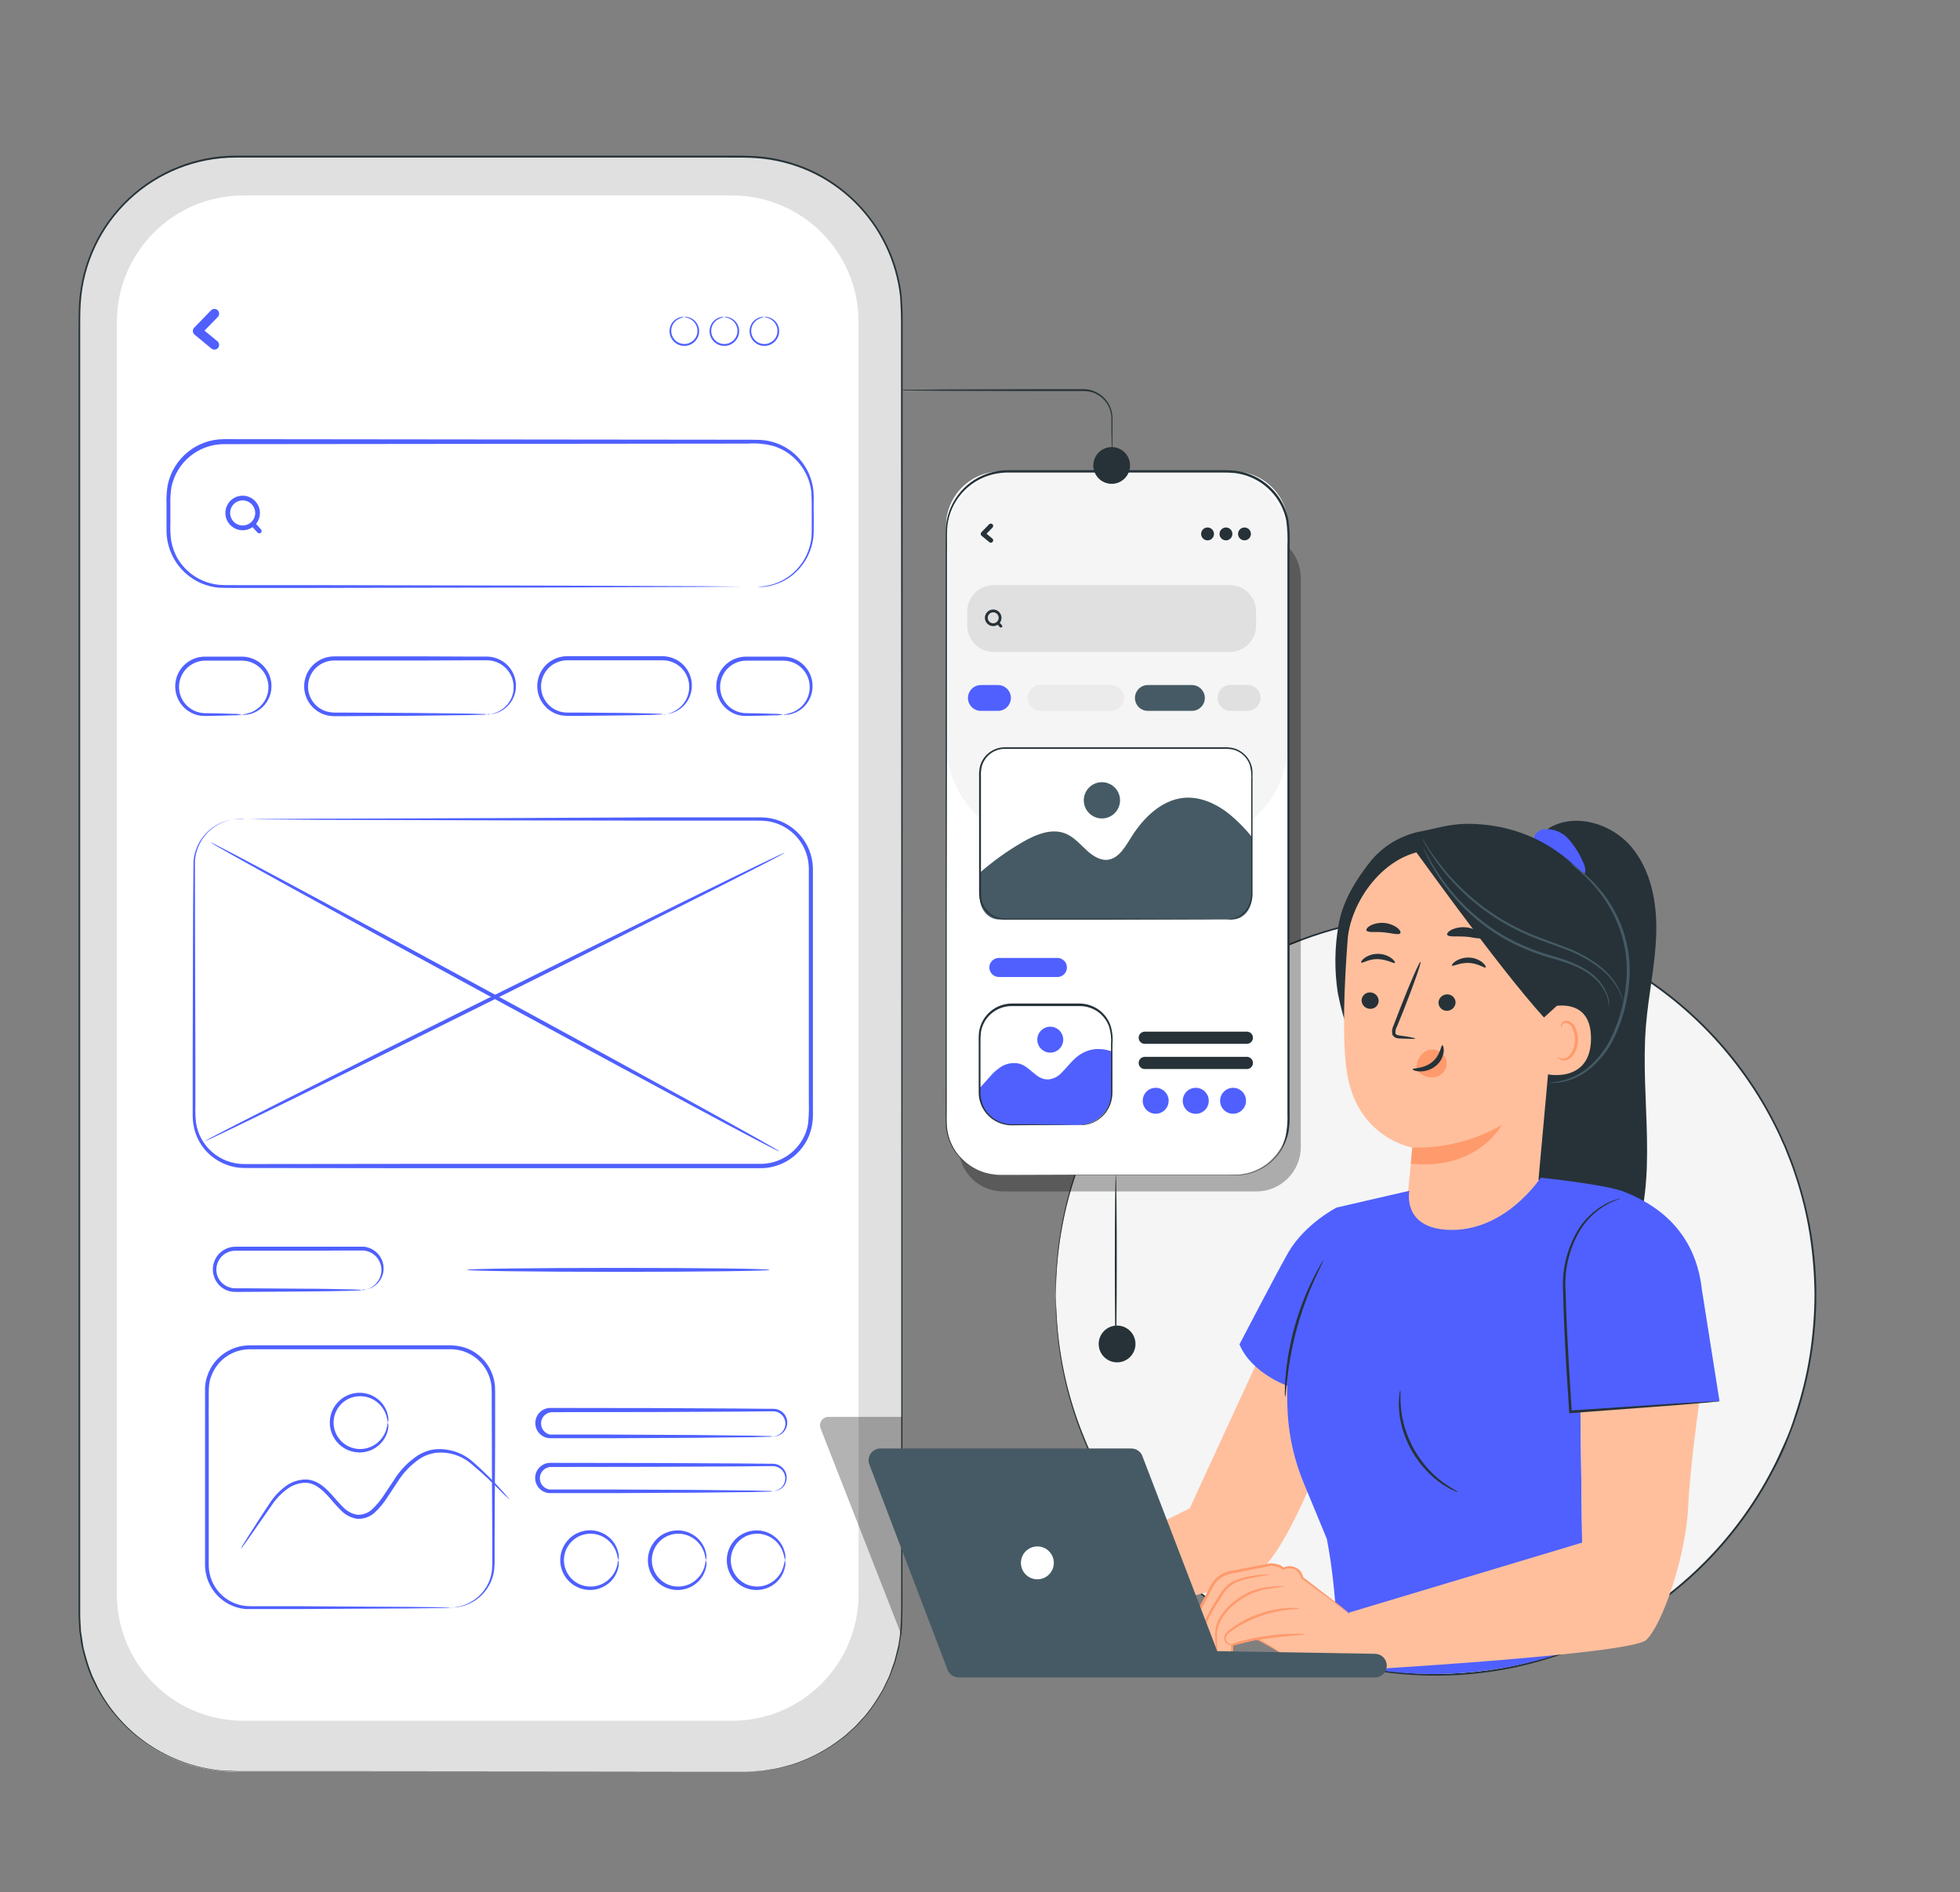 <svg width="518" height="500" viewBox="0 0 518 500" fill="none" xmlns="http://www.w3.org/2000/svg">
<rect x="0" y="0" width="518" height="500" fill="#808080" stroke="none"/>
<g clip-path="url(#clip0_413_363)">
<path d="M196.96 41.39H62.31C39.462 41.39 20.94 59.912 20.94 82.76V426.84C20.94 449.688 39.462 468.21 62.31 468.21H196.96C219.808 468.21 238.33 449.688 238.33 426.84V82.76C238.33 59.912 219.808 41.39 196.96 41.39Z" fill="#E0E0E0"/>
<path d="M197 468.21L200.14 468.02C201.426 467.941 202.705 467.777 203.97 467.53L205.16 467.35C205.57 467.28 205.98 467.15 206.41 467.04L209.18 466.33C213.942 464.805 218.4 462.456 222.35 459.39L223.25 458.71L224.09 457.95L225.83 456.37C226.43 455.84 226.93 455.19 227.49 454.6C228.05 454.01 228.65 453.4 229.15 452.71C230.241 451.332 231.243 449.886 232.15 448.38C232.59 447.6 233.15 446.85 233.53 446C233.91 445.15 234.34 444.3 234.76 443.44C235.18 442.58 235.45 441.63 235.76 440.72L236.27 439.32C236.44 438.85 236.53 438.32 236.67 437.86C236.91 436.86 237.2 435.86 237.41 434.86C237.62 433.86 237.72 432.79 237.88 431.74C238.32 427.51 238.16 423.01 238.19 418.33C238.19 408.963 238.19 398.8 238.19 387.84C238.19 365.96 238.19 341.05 238.19 313.51C238.19 258.44 238.19 192.86 238.13 120.05V85.41C238.13 83.06 238.04 80.73 237.89 78.41C237.374 73.711 236.058 69.135 234 64.88C229.807 56.174 222.674 49.229 213.86 45.27C209.418 43.291 204.662 42.109 199.81 41.78C197.38 41.61 194.92 41.64 192.45 41.64H62.34C51.91 41.635 41.869 45.599 34.255 52.727C26.64 59.855 22.023 69.612 21.34 80.02C21.16 82.55 21.21 85.11 21.2 87.66V140.44C21.2 180.07 21.2 218.29 21.2 254.7C21.2 291.11 21.2 325.7 21.2 358.1C21.2 374.287 21.2 389.907 21.2 404.96C21.2 412.467 21.2 419.827 21.2 427.04C21.2 427.94 21.29 428.83 21.33 429.72L21.4 431.06L21.6 432.37C21.73 433.25 21.87 434.12 22 435C22.13 435.88 22.43 436.7 22.64 437.55C23.084 439.25 23.636 440.92 24.29 442.55C24.6 443.36 25.02 444.12 25.38 444.9C25.727 445.686 26.121 446.451 26.56 447.19C29.879 453.033 34.579 457.974 40.25 461.58C45.614 464.984 51.685 467.115 58 467.81C59.54 467.9 61.07 467.99 62.59 468.04H93L149.12 468.09H184.58L149.12 468.14H93H62.6C61.07 468.09 59.53 468 57.97 467.91C51.568 467.219 45.409 465.067 39.97 461.62C34.249 457.982 29.505 453.001 26.15 447.11C25.728 446.428 25.344 445.724 25 445C24.63 444.21 24.21 443.44 23.89 442.62C23.229 440.991 22.675 439.321 22.23 437.62C22.01 436.76 21.77 435.91 21.58 435.04C21.39 434.17 21.31 433.28 21.17 432.39L20.97 431.06L20.9 429.72C20.85 428.82 20.81 427.92 20.76 427.02C20.76 419.813 20.76 412.45 20.76 404.93C20.76 389.897 20.76 374.277 20.76 358.07C20.76 325.69 20.76 291.07 20.76 254.67C20.76 218.27 20.76 180.04 20.76 140.41C20.76 130.503 20.76 120.503 20.76 110.41V87.67C20.76 85.12 20.76 82.57 20.9 79.99C21.6 69.454 26.279 59.578 33.988 52.363C41.697 45.148 51.861 41.132 62.42 41.13H192.4C194.87 41.13 197.32 41.13 199.79 41.27C204.697 41.612 209.506 42.81 214 44.81C220.615 47.808 226.335 52.476 230.599 58.355C234.863 64.234 237.524 71.121 238.32 78.34C238.47 80.7 238.6 83.07 238.56 85.41V92.41C238.56 101.743 238.56 110.957 238.56 120.05C238.56 192.86 238.56 258.44 238.51 313.51C238.51 341.05 238.51 365.96 238.51 387.84C238.51 398.78 238.51 408.943 238.51 418.33C238.51 423.01 238.63 427.5 238.17 431.77C238.01 432.83 237.85 433.87 237.69 434.91C237.53 435.95 237.19 436.91 236.95 437.91C236.81 438.4 236.71 438.91 236.55 439.37C236.39 439.83 236.2 440.31 236.03 440.78C235.66 441.7 235.4 442.65 234.96 443.51L233.72 446.08C233.33 446.93 232.78 447.69 232.33 448.47C231.423 449.979 230.421 451.428 229.33 452.81C228.82 453.5 228.2 454.08 227.66 454.71C227.12 455.34 226.59 455.95 225.98 456.48L224.24 458.06L223.39 458.83L222.49 459.5C218.514 462.562 214.033 464.904 209.25 466.42L206.47 467.12C206.059 467.241 205.642 467.341 205.22 467.42L204.03 467.6C202.762 467.838 201.479 467.992 200.19 468.06L197 468.21Z" fill="#263238"/>
<path d="M193.48 51.65H64.32C45.857 51.65 30.89 66.617 30.89 85.08V421.29C30.89 439.753 45.857 454.72 64.32 454.72H193.48C211.943 454.72 226.91 439.753 226.91 421.29V85.08C226.91 66.617 211.943 51.65 193.48 51.65Z" fill="white"/>
<g opacity="0.3">
<path d="M238.33 432.3L216.86 377.43C216.737 377.095 216.696 376.735 216.74 376.38C216.785 376.026 216.915 375.687 217.117 375.393C217.32 375.099 217.591 374.858 217.906 374.691C218.222 374.523 218.573 374.434 218.93 374.43H238.33V432.3Z" fill="black"/>
</g>
<path d="M200.1 155.12C201.417 155.027 202.722 154.812 204 154.48C207.665 153.425 210.768 150.972 212.64 147.65C213.283 146.529 213.768 145.324 214.08 144.07C214.249 143.413 214.373 142.744 214.45 142.07C214.45 141.36 214.55 140.65 214.53 139.89C214.53 138.38 214.53 136.8 214.53 135.17C214.53 133.54 214.53 131.81 214.44 130.1C214.041 126.394 212.228 122.984 209.38 120.58C207.847 119.275 206.049 118.32 204.11 117.78C202.042 117.266 199.906 117.077 197.78 117.22L59.21 117.37C55.956 117.369 52.8 118.488 50.273 120.538C47.745 122.588 46 125.445 45.33 128.63C45.068 130.216 44.967 131.824 45.03 133.43V138.32C44.957 139.904 45.038 141.491 45.27 143.06C45.56 144.579 46.087 146.044 46.83 147.4C48.35 150.062 50.685 152.165 53.49 153.4C54.871 153.997 56.334 154.382 57.83 154.54C59.3 154.66 60.89 154.6 62.41 154.62H80.41L142.71 154.74L184.71 154.9L196.12 155L184.71 155.1L142.71 155.26L80.41 155.37H62.41C60.87 155.37 59.36 155.37 57.74 155.3C56.135 155.133 54.564 154.725 53.08 154.09C50.066 152.752 47.563 150.48 45.94 147.61C45.136 146.156 44.569 144.583 44.26 142.95L44.08 141.71L44.01 140.46C44.01 139.64 44.01 138.84 44.01 138.03V133.14C43.94 131.467 44.047 129.791 44.33 128.14C45.046 124.722 46.918 121.654 49.629 119.452C52.341 117.251 55.727 116.049 59.22 116.05L197.79 116.2C198.9 116.2 199.98 116.2 201.09 116.26C202.184 116.329 203.267 116.516 204.32 116.82C206.348 117.412 208.224 118.436 209.82 119.82C212.815 122.403 214.675 126.059 215 130C215.12 131.81 215 133.48 215.05 135.13C215.1 136.78 215.05 138.34 215.05 139.85C215.123 142.366 214.561 144.861 213.416 147.103C212.271 149.345 210.581 151.263 208.5 152.68C207.149 153.59 205.655 154.266 204.08 154.68L203.17 154.9C202.89 154.9 202.62 154.98 202.38 155.01C201.967 155.082 201.549 155.122 201.13 155.13H200.37C200.28 155.145 200.188 155.142 200.1 155.12Z" fill="#4F60FF"/>
<path d="M180.86 83.81C180.86 83.81 180.53 83.81 179.99 84.02C179.221 84.251 178.548 84.725 178.07 85.37C177.729 85.839 177.51 86.384 177.431 86.958C177.353 87.532 177.418 88.117 177.62 88.66C177.87 89.319 178.314 89.886 178.893 90.286C179.473 90.686 180.161 90.901 180.865 90.901C181.569 90.901 182.257 90.686 182.837 90.286C183.416 89.886 183.86 89.319 184.11 88.66C184.311 88.116 184.374 87.531 184.294 86.957C184.214 86.383 183.992 85.838 183.65 85.37C183.181 84.716 182.51 84.235 181.74 84C181.19 83.84 180.86 83.83 180.86 83.79C181.164 83.703 181.486 83.703 181.79 83.79C182.642 83.964 183.404 84.435 183.94 85.12C184.347 85.63 184.617 86.236 184.726 86.88C184.834 87.524 184.777 88.184 184.56 88.8C184.289 89.564 183.789 90.225 183.127 90.692C182.466 91.16 181.675 91.411 180.865 91.411C180.055 91.411 179.264 91.16 178.603 90.692C177.941 90.225 177.441 89.564 177.17 88.8C176.949 88.186 176.888 87.525 176.995 86.88C177.102 86.236 177.372 85.63 177.78 85.12C178.32 84.435 179.085 83.963 179.94 83.79C180.242 83.71 180.561 83.717 180.86 83.81Z" fill="#4F60FF"/>
<path d="M191.44 83.81C191.44 83.81 191.11 83.81 190.56 84.02C189.793 84.25 189.122 84.724 188.65 85.37C188.266 85.886 188.033 86.5 187.978 87.141C187.922 87.782 188.046 88.426 188.336 89.001C188.625 89.576 189.069 90.058 189.617 90.396C190.165 90.733 190.796 90.911 191.44 90.91C192.144 90.907 192.831 90.69 193.41 90.288C193.988 89.887 194.431 89.319 194.68 88.66C194.882 88.117 194.947 87.532 194.869 86.958C194.79 86.384 194.571 85.839 194.23 85.37C193.756 84.717 193.082 84.236 192.31 84C191.77 83.84 191.44 83.83 191.44 83.79C191.74 83.703 192.059 83.703 192.36 83.79C193.215 83.963 193.98 84.435 194.52 85.12C194.928 85.63 195.198 86.236 195.305 86.88C195.411 87.525 195.351 88.186 195.13 88.8C194.859 89.564 194.359 90.225 193.697 90.692C193.035 91.16 192.245 91.411 191.435 91.411C190.625 91.411 189.834 91.16 189.173 90.692C188.511 90.225 188.01 89.564 187.74 88.8C187.523 88.184 187.466 87.524 187.574 86.88C187.683 86.236 187.953 85.63 188.36 85.12C188.896 84.435 189.658 83.964 190.51 83.79C190.816 83.71 191.138 83.716 191.44 83.81Z" fill="#4F60FF"/>
<path d="M202 83.81C202 83.81 201.68 83.81 201.13 84.02C200.363 84.25 199.692 84.724 199.22 85.37C198.836 85.886 198.604 86.499 198.548 87.139C198.492 87.78 198.616 88.424 198.905 88.999C199.193 89.573 199.636 90.056 200.184 90.394C200.731 90.731 201.362 90.91 202.005 90.91C202.648 90.91 203.279 90.731 203.826 90.394C204.373 90.056 204.816 89.573 205.105 88.999C205.394 88.424 205.518 87.78 205.462 87.139C205.406 86.499 205.174 85.886 204.79 85.37C204.323 84.718 203.656 84.237 202.89 84C202.34 83.84 202.01 83.83 202.01 83.79C202.314 83.703 202.636 83.703 202.94 83.79C203.794 83.966 204.559 84.437 205.1 85.12C205.505 85.631 205.774 86.237 205.88 86.881C205.987 87.525 205.928 88.185 205.71 88.8C205.439 89.564 204.939 90.225 204.277 90.692C203.615 91.16 202.825 91.411 202.015 91.411C201.205 91.411 200.414 91.16 199.753 90.692C199.091 90.225 198.59 89.564 198.32 88.8C198.101 88.185 198.043 87.525 198.149 86.881C198.256 86.237 198.525 85.631 198.93 85.12C199.471 84.437 200.236 83.966 201.09 83.79C201.389 83.711 201.704 83.718 202 83.81Z" fill="#4F60FF"/>
<path d="M55.78 82L51.33 86.58C51.097 86.816 50.967 87.134 50.967 87.465C50.967 87.796 51.097 88.114 51.33 88.35L55.78 92.03C56.019 92.256 56.336 92.381 56.665 92.381C56.994 92.381 57.31 92.256 57.55 92.03C57.78 91.793 57.909 91.475 57.909 91.145C57.909 90.814 57.78 90.497 57.55 90.26L53.09 86.58V88.35L57.55 83.77C57.785 83.535 57.916 83.217 57.916 82.885C57.916 82.553 57.785 82.235 57.55 82C57.315 81.765 56.997 81.633 56.665 81.633C56.333 81.633 56.015 81.765 55.78 82Z" fill="#4F60FF"/>
<path d="M67.46 135.55C67.46 136.232 67.249 136.897 66.857 137.455C66.466 138.013 65.912 138.437 65.27 138.669C64.629 138.901 63.932 138.93 63.274 138.752C62.616 138.574 62.029 138.198 61.592 137.675C61.155 137.151 60.889 136.506 60.832 135.827C60.775 135.147 60.928 134.467 61.27 133.878C61.613 133.288 62.129 132.819 62.748 132.533C63.367 132.247 64.059 132.159 64.73 132.28C65.494 132.424 66.184 132.829 66.682 133.425C67.18 134.022 67.455 134.773 67.46 135.55C67.479 135.702 67.553 135.842 67.669 135.943C67.784 136.045 67.932 136.101 68.085 136.101C68.239 136.101 68.387 136.045 68.502 135.943C68.617 135.842 68.691 135.702 68.71 135.55C68.699 134.617 68.407 133.71 67.872 132.946C67.337 132.182 66.583 131.598 65.71 131.27C64.824 130.944 63.859 130.9 62.947 131.144C62.036 131.388 61.222 131.909 60.618 132.635C60.014 133.36 59.65 134.255 59.575 135.196C59.5 136.137 59.718 137.078 60.2 137.89C60.712 138.752 61.492 139.421 62.421 139.796C63.35 140.171 64.377 140.23 65.343 139.964C66.309 139.698 67.161 139.122 67.768 138.324C68.374 137.527 68.702 136.552 68.7 135.55C68.674 135.405 68.597 135.273 68.484 135.178C68.371 135.084 68.228 135.032 68.08 135.032C67.932 135.032 67.79 135.084 67.676 135.178C67.563 135.273 67.486 135.405 67.46 135.55Z" fill="#4F60FF"/>
<path d="M66.38 138.88L67.87 140.53L68.09 140.77C68.208 140.885 68.366 140.949 68.53 140.949C68.695 140.949 68.852 140.885 68.97 140.77C69.085 140.651 69.15 140.491 69.15 140.325C69.15 140.159 69.085 139.999 68.97 139.88L67.48 138.23L67.27 138C67.152 137.882 66.992 137.816 66.825 137.816C66.658 137.816 66.498 137.882 66.38 138C66.267 138.119 66.205 138.276 66.205 138.44C66.205 138.604 66.267 138.761 66.38 138.88Z" fill="#4F60FF"/>
<path d="M63.92 188.88C64.758 188.722 65.583 188.505 66.39 188.23C67.299 187.856 68.125 187.305 68.82 186.61C69.648 185.808 70.265 184.813 70.616 183.715C70.968 182.617 71.042 181.449 70.833 180.315C70.625 179.181 70.139 178.116 69.42 177.215C68.7 176.314 67.769 175.605 66.71 175.15C65.839 174.773 64.899 174.579 63.95 174.58H54.14C52.703 174.604 51.31 175.074 50.152 175.923C48.993 176.773 48.127 177.962 47.673 179.324C47.219 180.687 47.199 182.158 47.615 183.532C48.032 184.907 48.865 186.119 50 187C50.637 187.487 51.35 187.865 52.11 188.12C52.82 188.338 53.557 188.456 54.3 188.47C57.3 188.47 59.7 188.57 61.37 188.63C62.242 188.607 63.113 188.677 63.97 188.84C63.112 188.996 62.241 189.063 61.37 189.04C59.7 189.1 57.29 189.16 54.3 189.2C53.479 189.217 52.66 189.113 51.87 188.89C51.013 188.625 50.205 188.219 49.48 187.69C48.151 186.703 47.168 185.323 46.67 183.744C46.173 182.166 46.186 180.471 46.708 178.901C47.23 177.33 48.234 175.965 49.577 174.999C50.921 174.033 52.535 173.515 54.19 173.52H64C65.543 173.538 67.046 174.009 68.323 174.875C69.6 175.741 70.593 176.963 71.18 178.39C71.831 179.996 71.926 181.774 71.45 183.44C71.063 184.795 70.308 186.017 69.27 186.97C68.491 187.681 67.571 188.219 66.57 188.55C65.946 188.753 65.296 188.868 64.64 188.89C64.402 188.935 64.157 188.931 63.92 188.88Z" fill="#4F60FF"/>
<path d="M207 188.88C207.838 188.722 208.663 188.505 209.47 188.23C210.381 187.854 211.21 187.304 211.91 186.61C212.915 185.605 213.597 184.322 213.866 182.927C214.135 181.531 213.98 180.087 213.42 178.78C212.713 177.154 211.416 175.857 209.79 175.15C208.919 174.773 207.979 174.579 207.03 174.58H197.22C196.222 174.584 195.236 174.803 194.33 175.224C193.425 175.644 192.621 176.254 191.973 177.014C191.325 177.774 190.85 178.664 190.578 179.625C190.307 180.586 190.246 181.594 190.4 182.58C190.676 184.329 191.605 185.909 193 187C193.639 187.483 194.352 187.861 195.11 188.12C195.82 188.337 196.557 188.455 197.3 188.47C200.3 188.47 202.71 188.57 204.38 188.63C205.248 188.606 206.117 188.677 206.97 188.84C206.116 188.996 205.248 189.063 204.38 189.04C202.71 189.1 200.29 189.16 197.3 189.2C195.568 189.26 193.868 188.727 192.48 187.69C191.151 186.703 190.168 185.323 189.67 183.744C189.173 182.166 189.186 180.471 189.708 178.901C190.23 177.33 191.234 175.965 192.577 174.999C193.921 174.033 195.535 173.515 197.19 173.52H207C208.543 173.535 210.048 174.005 211.325 174.871C212.602 175.738 213.595 176.962 214.18 178.39C214.831 179.996 214.926 181.774 214.45 183.44C214.117 184.626 213.497 185.712 212.646 186.603C211.796 187.494 210.739 188.162 209.57 188.55C208.946 188.753 208.296 188.868 207.64 188.89C207.428 188.925 207.211 188.921 207 188.88Z" fill="#4F60FF"/>
<path d="M128.68 188.88C128.68 188.82 129.13 188.88 129.94 188.65C131.128 188.402 132.237 187.866 133.17 187.09C134.359 186.106 135.196 184.764 135.557 183.263C135.917 181.763 135.782 180.186 135.17 178.77C134.652 177.565 133.811 176.527 132.74 175.77C131.569 174.944 130.173 174.497 128.74 174.49H123.85L113.04 174.54H88.29C87.279 174.548 86.282 174.774 85.367 175.204C84.452 175.634 83.641 176.257 82.99 177.03C82.364 177.788 81.908 178.67 81.651 179.619C81.394 180.568 81.342 181.56 81.5 182.53C81.649 183.47 81.993 184.368 82.51 185.167C83.026 185.966 83.704 186.648 84.5 187.17C85.268 187.676 86.133 188.017 87.04 188.17C87.485 188.253 87.937 188.297 88.39 188.3H89.83L110.05 188.41L123.68 188.57L127.38 188.67C127.816 188.653 128.253 188.69 128.68 188.78C128.251 188.856 127.815 188.889 127.38 188.88L123.68 188.98L110.05 189.14L89.83 189.26H88.39C87.877 189.256 87.366 189.212 86.86 189.13C84.919 188.774 83.182 187.704 81.99 186.131C80.799 184.558 80.239 182.597 80.421 180.632C80.602 178.667 81.513 176.842 82.973 175.514C84.433 174.187 86.337 173.454 88.31 173.46H113.06L123.87 173.51H128.77C130.363 173.547 131.908 174.066 133.2 175C134.364 175.852 135.268 177.012 135.81 178.35C136.282 179.537 136.457 180.82 136.32 182.09C136.203 183.096 135.888 184.068 135.392 184.95C134.895 185.833 134.229 186.608 133.43 187.23C132.431 188.015 131.239 188.52 129.98 188.69C129.648 188.728 129.312 188.728 128.98 188.69C128.893 188.772 128.791 188.836 128.68 188.88Z" fill="#4F60FF"/>
<path d="M175.07 188.88C175.395 188.782 175.731 188.722 176.07 188.7C176.985 188.531 177.86 188.192 178.65 187.7C179.89 186.948 180.879 185.845 181.49 184.53C181.887 183.673 182.11 182.745 182.146 181.801C182.182 180.857 182.031 179.915 181.7 179.03C181.19 177.671 180.271 176.504 179.069 175.691C177.866 174.877 176.441 174.458 174.99 174.49H172.99H168.75H149.87C148.321 174.501 146.819 175.025 145.6 175.98C144.443 176.902 143.612 178.17 143.228 179.599C142.845 181.028 142.93 182.543 143.47 183.92C143.985 185.218 144.877 186.333 146.03 187.12C146.591 187.485 147.195 187.778 147.83 187.99C148.457 188.176 149.106 188.28 149.76 188.3H153.76L160.94 188.37C165.33 188.37 168.88 188.47 171.33 188.53C172.56 188.53 173.51 188.6 174.16 188.63C174.497 188.612 174.835 188.649 175.16 188.74C174.833 188.817 174.496 188.851 174.16 188.84C173.51 188.84 172.56 188.91 171.33 188.94C168.88 189 165.33 189.06 160.94 189.1L153.76 189.17H149.76C148.244 189.159 146.764 188.707 145.5 187.87C144.177 186.981 143.15 185.717 142.55 184.24C141.922 182.661 141.818 180.923 142.254 179.28C142.689 177.638 143.642 176.18 144.97 175.12C146.369 174.016 148.097 173.41 149.88 173.4H168.76H173H175C175.692 173.403 176.381 173.494 177.05 173.67C178.165 173.958 179.202 174.491 180.084 175.231C180.967 175.97 181.674 176.897 182.153 177.944C182.632 178.991 182.871 180.132 182.854 181.284C182.836 182.435 182.561 183.568 182.05 184.6C181.353 185.986 180.246 187.124 178.88 187.86C178.031 188.323 177.094 188.603 176.13 188.68C175.791 188.806 175.432 188.874 175.07 188.88Z" fill="#4F60FF"/>
<path d="M64.58 216.38H64.26H63.32C62.097 216.422 60.886 216.631 59.72 217C57.822 217.637 56.106 218.725 54.72 220.17C52.865 222.152 51.737 224.704 51.52 227.41C51.52 239.74 51.59 257.57 51.64 279.6C51.64 282.36 51.64 285.18 51.64 288.06V292.43C51.587 293.899 51.651 295.371 51.83 296.83C52.303 299.795 53.809 302.497 56.08 304.46C58.435 306.497 61.446 307.615 64.56 307.61L105.94 307.56H200.75C202.769 307.598 204.768 307.157 206.583 306.272C208.398 305.387 209.977 304.084 211.19 302.47C212.403 300.884 213.212 299.028 213.55 297.06C213.767 295.048 213.837 293.022 213.76 291C213.76 282.813 213.76 274.75 213.76 266.81C213.76 258.87 213.76 251.087 213.76 243.46C213.76 239.64 213.76 235.87 213.76 232.14C213.76 231.21 213.76 230.26 213.76 229.36C213.736 228.468 213.626 227.58 213.43 226.71C213.029 224.984 212.269 223.363 211.2 221.95C210.155 220.563 208.839 219.405 207.331 218.545C205.823 217.685 204.155 217.142 202.43 216.95C201.565 216.874 200.698 216.844 199.83 216.86H191.98H171.89L135.84 216.8L83.63 216.64L69.44 216.54L65.75 216.49H64.81H64.49C64.596 216.474 64.704 216.474 64.81 216.49H65.75L69.44 216.44L83.63 216.34L135.84 216.17L172 216H192.09H199.94C200.841 215.977 201.742 216.004 202.64 216.08C205.947 216.45 209.008 218.009 211.252 220.466C213.496 222.924 214.771 226.113 214.84 229.44C214.84 230.38 214.84 231.3 214.84 232.24C214.84 235.967 214.84 239.74 214.84 243.56C214.84 251.193 214.84 258.977 214.84 266.91C214.84 274.843 214.84 282.907 214.84 291.1V294.18C214.866 295.238 214.789 296.297 214.61 297.34C214.24 299.469 213.366 301.478 212.06 303.2C210.748 304.94 209.043 306.345 207.084 307.301C205.126 308.257 202.969 308.736 200.79 308.7H105.98L64.6 308.65C61.291 308.636 58.096 307.433 55.6 305.26C53.185 303.169 51.594 300.287 51.11 297.13C50.987 296.373 50.924 295.607 50.92 294.84C50.92 294.09 50.92 293.35 50.92 292.61V288.24C50.92 285.36 50.92 282.54 50.92 279.78C50.99 257.73 50.97 239.92 51.14 227.56C51.349 225.154 52.267 222.865 53.779 220.981C55.29 219.098 57.327 217.705 59.63 216.98C60.819 216.632 62.051 216.453 63.29 216.45H64.23C64.342 216.408 64.46 216.385 64.58 216.38Z" fill="#4F60FF"/>
<path d="M55.64 222.59C55.77 222.34 89.54 240.42 131.05 262.97C172.56 285.52 206.12 303.97 205.98 304.28C205.84 304.59 172.08 286.45 130.56 263.89C89.04 241.33 55.5 222.84 55.64 222.59Z" fill="#4F60FF"/>
<path d="M207.41 225.34C207.54 225.6 173.35 242.86 131.05 263.9C88.75 284.94 54.33 301.78 54.21 301.52C54.09 301.26 88.27 284 130.58 263C172.89 242 207.29 225.08 207.41 225.34Z" fill="#4F60FF"/>
<path d="M95.64 341C95.969 340.909 96.302 340.839 96.64 340.79C97.574 340.571 98.433 340.109 99.13 339.45C99.676 338.939 100.108 338.319 100.398 337.63C100.688 336.94 100.828 336.197 100.81 335.45C100.778 334.476 100.473 333.53 99.93 332.721C99.388 331.911 98.629 331.27 97.74 330.87C97.237 330.655 96.704 330.517 96.16 330.46C95.62 330.46 94.98 330.46 94.36 330.46H90.46L81.85 330.51H62.12C61.349 330.519 60.59 330.707 59.904 331.058C59.217 331.409 58.621 331.914 58.162 332.534C57.703 333.153 57.394 333.871 57.258 334.63C57.122 335.389 57.164 336.17 57.38 336.91C57.598 337.615 57.969 338.263 58.467 338.808C58.965 339.352 59.577 339.78 60.26 340.06C60.93 340.328 61.648 340.457 62.37 340.44H64.67L80.79 340.55C85.37 340.55 89.08 340.65 91.65 340.71C92.93 340.71 93.93 340.78 94.6 340.81C94.937 340.796 95.274 340.833 95.6 340.92C95.272 340.994 94.936 341.027 94.6 341.02C93.93 341.02 92.93 341.09 91.65 341.12C89.08 341.18 85.37 341.24 80.79 341.28L64.67 341.39H62.37C61.519 341.418 60.672 341.272 59.88 340.96C58.622 340.419 57.587 339.463 56.947 338.252C56.307 337.041 56.1 335.647 56.362 334.302C56.624 332.958 57.337 331.743 58.385 330.86C59.432 329.978 60.751 329.48 62.12 329.45H81.85H90.46H94.36C95 329.45 95.58 329.45 96.24 329.45C96.862 329.529 97.469 329.7 98.04 329.96C99.038 330.425 99.883 331.165 100.477 332.093C101.07 333.021 101.387 334.099 101.39 335.2C101.387 336.019 101.207 336.827 100.862 337.57C100.517 338.312 100.015 338.971 99.39 339.5C98.623 340.17 97.678 340.604 96.67 340.75C96.41 340.771 96.15 340.771 95.89 340.75C95.829 340.853 95.743 340.939 95.64 341Z" fill="#4F60FF"/>
<path d="M119.07 424.87C119.971 424.778 120.866 424.631 121.75 424.43C124.269 423.766 126.481 422.25 128.01 420.14C129.105 418.633 129.793 416.87 130.01 415.02C130.112 413.953 130.142 412.881 130.1 411.81C130.1 410.69 130.1 409.52 130.1 408.3C130.1 403.46 130.05 397.94 130.02 391.84C129.99 385.74 130.02 379.06 129.96 371.89C129.96 370.99 129.96 370.09 129.96 369.18C129.96 368.27 129.96 367.33 129.91 366.46C129.658 363.645 128.321 361.037 126.183 359.188C124.045 357.339 121.272 356.393 118.45 356.55H65.98C64.872 356.569 63.771 356.74 62.71 357.06C61.664 357.402 60.674 357.894 59.77 358.52C57.975 359.781 56.607 361.561 55.85 363.62C55 365.62 55.2 367.85 55.17 370.1C55.14 372.35 55.17 374.55 55.17 376.74C55.17 385.52 55.17 393.99 55.17 402.05V413.83C55.233 416.489 56.269 419.032 58.08 420.98C59.891 422.927 62.353 424.144 65 424.4C65.82 424.46 66.68 424.46 67.53 424.46H70H79.57L108.47 424.63L116.32 424.73L118.32 424.78C118.554 424.775 118.789 424.792 119.02 424.83C118.79 424.876 118.555 424.896 118.32 424.89L116.32 424.94L108.47 425.04L79.57 425.2H70H67.48C66.63 425.2 65.78 425.2 64.87 425.2C62.013 424.933 59.351 423.633 57.385 421.543C55.418 419.454 54.282 416.718 54.19 413.85C54.19 410.03 54.19 406.09 54.19 402.05C54.19 393.99 54.19 385.52 54.19 376.74V370.1C54.19 368.98 54.19 367.9 54.19 366.72C54.236 365.536 54.476 364.367 54.9 363.26C55.725 361.002 57.223 359.051 59.19 357.67C60.182 356.981 61.271 356.442 62.42 356.07C63.581 355.714 64.786 355.525 66 355.51H118.47C119.506 355.496 120.542 355.586 121.56 355.78C122.565 355.99 123.539 356.326 124.46 356.78C126.261 357.715 127.795 359.091 128.92 360.78C129.994 362.425 130.644 364.312 130.81 366.27C130.88 367.27 130.86 368.15 130.86 369.07C130.86 369.99 130.86 370.88 130.86 371.78C130.86 378.95 130.86 385.63 130.8 391.73C130.74 397.83 130.74 403.35 130.72 408.19C130.72 409.41 130.72 410.58 130.72 411.7C130.748 412.795 130.704 413.891 130.59 414.98C130.32 416.9 129.567 418.721 128.4 420.27C126.794 422.419 124.476 423.925 121.86 424.52C121.205 424.683 120.534 424.77 119.86 424.78C119.602 424.847 119.336 424.877 119.07 424.87Z" fill="#4F60FF"/>
<path d="M134.73 396.3C133.771 395.496 132.866 394.631 132.02 393.71C130.31 392.03 127.84 389.55 124.54 386.83C122.8 385.334 120.677 384.354 118.41 384C117.165 383.795 115.895 383.795 114.65 384C113.344 384.245 112.097 384.741 110.98 385.46C108.556 387.102 106.51 389.244 104.98 391.74L102.37 395.68C101.473 397.087 100.412 398.383 99.21 399.54C98.577 400.159 97.823 400.64 96.996 400.954C96.168 401.267 95.284 401.405 94.4 401.36C92.707 401.1 91.153 400.267 90 399C87.72 396.78 86.1 394.19 83.77 392.79C83.22 392.445 82.624 392.179 82 392C81.381 391.854 80.743 391.806 80.11 391.86C78.865 391.976 77.663 392.369 76.59 393.01C74.667 394.27 73.026 395.915 71.77 397.84L65.94 406.2C65.25 407.2 64.7 407.95 64.32 408.45C64.144 408.727 63.932 408.979 63.69 409.2C63.8 408.894 63.951 408.605 64.14 408.34C64.47 407.79 64.96 407 65.61 405.98C66.9 403.98 68.77 400.98 71.17 397.41C72.454 395.362 74.158 393.61 76.17 392.27C77.336 391.567 78.645 391.133 80 391C80.729 390.929 81.465 390.973 82.18 391.13C82.911 391.316 83.611 391.605 84.26 391.99C86.87 393.56 88.53 396.22 90.7 398.29C91.701 399.366 93.037 400.071 94.49 400.29C95.229 400.318 95.966 400.194 96.654 399.923C97.343 399.653 97.968 399.244 98.49 398.72C99.628 397.62 100.635 396.392 101.49 395.06L104.11 391.13C105.72 388.528 107.872 386.304 110.42 384.61C111.639 383.836 112.998 383.309 114.42 383.06C115.769 382.864 117.141 382.894 118.48 383.15C120.878 383.566 123.112 384.643 124.93 386.26C127.507 388.503 129.948 390.897 132.24 393.43C133.05 394.32 133.66 395.03 134.07 395.52C134.32 395.753 134.542 396.015 134.73 396.3Z" fill="#4F60FF"/>
<path d="M102.55 375.93C102.45 375.93 102.45 375.27 102.12 374.16C101.648 372.614 100.686 371.262 99.38 370.31C98.495 369.656 97.466 369.224 96.38 369.05C95.148 368.842 93.883 368.959 92.71 369.39C91.377 369.888 90.227 370.781 89.414 371.95C88.601 373.118 88.163 374.507 88.16 375.93C88.167 377.403 88.636 378.837 89.5 380.03C90.308 381.141 91.424 381.989 92.71 382.47C93.807 382.882 94.989 383.015 96.15 382.856C97.311 382.697 98.414 382.252 99.36 381.56C100.669 380.606 101.631 379.251 102.1 377.7C102.43 376.59 102.43 375.93 102.53 375.93C102.682 376.544 102.682 377.186 102.53 377.8C102.178 379.518 101.228 381.055 99.85 382.14C98.898 382.904 97.777 383.429 96.58 383.67C95.195 383.946 93.761 383.842 92.43 383.37C90.942 382.858 89.647 381.901 88.72 380.63C87.77 379.352 87.23 377.817 87.17 376.226C87.11 374.635 87.533 373.063 88.384 371.717C89.235 370.372 90.473 369.315 91.936 368.687C93.4 368.06 95.018 367.89 96.58 368.2C97.775 368.442 98.895 368.963 99.85 369.72C101.229 370.808 102.179 372.349 102.53 374.07C102.69 374.679 102.697 375.318 102.55 375.93Z" fill="#4F60FF"/>
<path d="M207.46 412.28C207.37 412.28 207.36 411.62 207.03 410.51C206.566 408.96 205.607 407.604 204.3 406.65C203.409 406.007 202.383 405.576 201.3 405.39C200.071 405.179 198.807 405.299 197.64 405.74C196.315 406.246 195.175 407.142 194.371 408.31C193.566 409.477 193.136 410.862 193.136 412.28C193.136 413.698 193.566 415.083 194.371 416.251C195.175 417.418 196.315 418.314 197.64 418.82C198.739 419.226 199.92 419.355 201.081 419.194C202.241 419.034 203.343 418.589 204.29 417.9C205.594 416.948 206.553 415.596 207.02 414.05C207.35 412.94 207.36 412.27 207.45 412.28C207.616 412.889 207.616 413.531 207.45 414.14C207.099 415.861 206.15 417.402 204.77 418.49C203.817 419.251 202.696 419.772 201.5 420.01C200.04 420.307 198.526 420.183 197.134 419.652C195.742 419.121 194.531 418.204 193.64 417.01C192.627 415.652 192.08 414.004 192.08 412.31C192.08 410.616 192.627 408.968 193.64 407.61C194.57 406.341 195.864 405.385 197.35 404.87C198.681 404.398 200.115 404.294 201.5 404.57C202.698 404.807 203.821 405.332 204.77 406.1C206.148 407.185 207.098 408.722 207.45 410.44C207.613 411.042 207.617 411.676 207.46 412.28Z" fill="#4F60FF"/>
<path d="M186.6 412.28C186.51 412.28 186.5 411.62 186.17 410.51C185.706 408.96 184.747 407.604 183.44 406.65C182.55 406.006 181.523 405.575 180.44 405.39C179.211 405.179 177.947 405.299 176.78 405.74C175.455 406.246 174.315 407.142 173.511 408.31C172.706 409.477 172.276 410.862 172.276 412.28C172.276 413.698 172.706 415.083 173.511 416.251C174.315 417.418 175.455 418.314 176.78 418.82C177.948 419.257 179.211 419.375 180.44 419.16C181.526 418.984 182.554 418.552 183.44 417.9C184.744 416.948 185.703 415.596 186.17 414.05C186.5 412.94 186.51 412.27 186.6 412.28C186.764 412.889 186.764 413.531 186.6 414.14C186.249 415.861 185.299 417.402 183.92 418.49C182.962 419.249 181.838 419.77 180.64 420.01C179.18 420.307 177.666 420.183 176.274 419.652C174.882 419.121 173.67 418.204 172.78 417.01C171.78 415.647 171.237 414.001 171.23 412.31C171.229 410.616 171.776 408.967 172.79 407.61C173.714 406.339 175.005 405.383 176.49 404.87C177.821 404.398 179.255 404.294 180.64 404.57C181.84 404.809 182.965 405.334 183.92 406.1C185.298 407.185 186.248 408.722 186.6 410.44C186.758 411.043 186.758 411.677 186.6 412.28Z" fill="#4F60FF"/>
<path d="M163.41 412.28C163.31 412.28 163.31 411.62 162.98 410.51C162.507 408.961 161.546 407.607 160.24 406.65C159.294 405.958 158.191 405.513 157.03 405.354C155.869 405.195 154.687 405.328 153.59 405.74C152.302 406.217 151.184 407.066 150.38 408.18C149.51 409.368 149.041 410.802 149.041 412.275C149.041 413.748 149.51 415.182 150.38 416.37C151.181 417.489 152.299 418.343 153.59 418.82C154.762 419.255 156.028 419.373 157.26 419.16C158.346 418.986 159.375 418.554 160.26 417.9C161.563 416.944 162.524 415.594 163 414.05C163.33 412.94 163.33 412.27 163.43 412.28C163.583 412.891 163.583 413.529 163.43 414.14C163.079 415.861 162.129 417.402 160.75 418.49C159.795 419.247 158.674 419.768 157.48 420.01C155.918 420.32 154.299 420.15 152.836 419.523C151.373 418.895 150.135 417.838 149.284 416.493C148.433 415.147 148.01 413.575 148.07 411.984C148.13 410.393 148.67 408.858 149.62 407.58C150.545 406.311 151.836 405.355 153.32 404.84C154.654 404.368 156.092 404.264 157.48 404.54C158.677 404.781 159.798 405.306 160.75 406.07C162.128 407.155 163.078 408.692 163.43 410.41C163.575 411.026 163.569 411.668 163.41 412.28Z" fill="#4F60FF"/>
<path d="M204.24 379.64C204.698 379.57 205.145 379.442 205.57 379.26C206.164 378.99 206.668 378.556 207.023 378.008C207.377 377.46 207.567 376.822 207.57 376.17C207.563 375.711 207.459 375.258 207.266 374.841C207.073 374.425 206.795 374.053 206.45 373.75C206.06 373.408 205.594 373.164 205.09 373.04C204.824 372.979 204.553 372.949 204.28 372.95H203.36L194.86 373.03C182.28 373.12 164.86 373.18 145.69 373.18C144.978 373.252 144.315 373.576 143.821 374.093C143.327 374.611 143.034 375.288 142.995 376.003C142.956 376.718 143.175 377.423 143.61 377.99C144.046 378.558 144.67 378.952 145.37 379.1C146.42 379.1 147.64 379.1 148.75 379.1H161.8L183.91 379.21L198.82 379.38L202.87 379.48C203.342 379.471 203.814 379.504 204.28 379.58C203.815 379.663 203.343 379.7 202.87 379.69L198.82 379.79L183.91 379.95L161.8 380.06H148.75C147.59 380.06 146.52 380.06 145.27 380.06C144.209 380.004 143.214 379.529 142.503 378.74C141.792 377.95 141.424 376.911 141.48 375.85C141.536 374.789 142.011 373.794 142.8 373.083C143.59 372.372 144.629 372.004 145.69 372.06C164.89 372.06 182.28 372.11 194.86 372.21L203.36 372.29H204.28C205.239 372.254 206.174 372.597 206.882 373.245C207.59 373.893 208.014 374.794 208.063 375.752C208.112 376.711 207.781 377.65 207.142 378.367C206.503 379.083 205.608 379.519 204.65 379.58C204.36 379.67 204.24 379.66 204.24 379.64Z" fill="#4F60FF"/>
<path d="M204.24 394.1C204.695 394.018 205.14 393.89 205.57 393.72C206.065 393.489 206.5 393.147 206.84 392.72C207.291 392.125 207.534 391.397 207.53 390.65C207.523 390.191 207.419 389.738 207.226 389.321C207.033 388.905 206.755 388.533 206.41 388.23C205.805 387.714 205.035 387.431 204.24 387.43H203.32L194.82 387.51C182.24 387.6 164.82 387.66 145.65 387.66C145.14 387.663 144.639 387.796 144.195 388.046C143.75 388.296 143.377 388.655 143.11 389.09C142.846 389.526 142.698 390.022 142.678 390.531C142.659 391.04 142.77 391.545 143 392C143.226 392.439 143.557 392.816 143.963 393.097C144.37 393.378 144.839 393.554 145.33 393.61C146.38 393.61 147.6 393.61 148.71 393.61H161.76L183.87 393.72L198.78 393.88L202.83 393.98C203.303 393.963 203.776 394 204.24 394.09C203.774 394.166 203.302 394.199 202.83 394.19L198.78 394.29L183.87 394.45L161.76 394.57H148.71C147.55 394.57 146.48 394.57 145.23 394.57C144.169 394.514 143.174 394.039 142.463 393.25C141.752 392.46 141.384 391.421 141.44 390.36C141.496 389.299 141.971 388.304 142.76 387.593C143.55 386.882 144.589 386.514 145.65 386.57C164.85 386.57 182.24 386.63 194.82 386.72L203.32 386.8H204.24C204.558 386.803 204.874 386.846 205.18 386.93C205.765 387.083 206.302 387.382 206.74 387.8C207.421 388.434 207.837 389.303 207.902 390.231C207.967 391.159 207.676 392.077 207.09 392.8C206.702 393.245 206.211 393.589 205.66 393.8C205.323 393.924 204.969 393.998 204.61 394.02C204.492 394.067 204.367 394.094 204.24 394.1Z" fill="#4F60FF"/>
<path d="M203.41 335.57C203.41 335.86 185.5 336.09 163.41 336.09C141.32 336.09 123.41 335.86 123.41 335.57C123.41 335.28 141.32 335.05 163.41 335.05C185.5 335.05 203.41 335.28 203.41 335.57Z" fill="#4F60FF"/>
<path d="M450.373 413.179C489.566 373.986 489.567 310.442 450.374 271.249C411.18 232.056 347.636 232.056 308.443 271.249C269.25 310.442 269.25 373.986 308.443 413.179C347.636 452.372 411.18 452.372 450.373 413.179Z" fill="#F5F5F5"/>
<path d="M279 342.22C279 342.22 279 341.67 279 340.59C279 340.05 279 339.38 279 338.59C279 337.8 279 336.86 279.12 335.82C279.733 325.252 282.046 314.852 285.97 305.02C287.914 300.111 290.255 295.369 292.97 290.84C299.578 279.772 308.228 270.06 318.46 262.22C330.906 252.721 345.403 246.269 360.79 243.38C369.334 241.775 378.05 241.284 386.72 241.92C391.254 242.245 395.76 242.873 400.21 243.8C404.771 244.783 409.263 246.059 413.66 247.62C432.381 254.432 448.665 266.635 460.46 282.69C463.541 286.866 466.286 291.28 468.67 295.89C469.25 297.06 469.9 298.2 470.42 299.41L472.05 303.01C473.05 305.46 474.05 307.91 474.83 310.44C476.545 315.512 477.842 320.716 478.71 326C480.463 336.729 480.463 347.671 478.71 358.4C477.864 363.696 476.583 368.914 474.88 374C474.08 376.53 473.08 379 472.11 381.44C471.14 383.88 469.97 386.25 468.73 388.55C466.343 393.161 463.598 397.578 460.52 401.76C448.725 417.821 432.436 430.028 413.71 436.84C409.313 438.401 404.821 439.677 400.26 440.66C387.269 443.366 373.875 443.508 360.83 441.08C345.444 438.191 330.95 431.735 318.51 422.23C308.264 414.391 299.606 404.671 293 393.59C290.283 389.062 287.942 384.32 286 379.41C282.078 369.581 279.765 359.185 279.15 348.62C279.06 347.62 279.05 346.62 279.03 345.85C279.01 345.08 279.03 344.39 279.03 343.85C279.03 342.77 279.03 342.22 279.03 342.22C279.03 342.22 279.03 342.77 279.1 343.85C279.1 344.39 279.1 345.06 279.16 345.85C279.22 346.64 279.21 347.57 279.31 348.62C279.989 359.162 282.352 369.526 286.31 379.32C288.254 384.21 290.595 388.932 293.31 393.44C299.916 404.46 308.556 414.125 318.77 421.92C331.179 431.361 345.623 437.772 360.95 440.64C369.463 442.227 378.145 442.704 386.78 442.06C391.291 441.74 395.775 441.112 400.2 440.18C404.742 439.201 409.215 437.925 413.59 436.36C432.219 429.575 448.421 417.424 460.15 401.44C463.209 397.28 465.937 392.886 468.31 388.3C469.54 386 470.59 383.61 471.67 381.22C472.75 378.83 473.67 376.34 474.43 373.82C476.121 368.766 477.395 363.582 478.24 358.32C479.079 352.99 479.517 347.605 479.55 342.21C479.512 336.812 479.074 331.424 478.24 326.09C477.396 320.834 476.122 315.657 474.43 310.61C473.63 308.08 472.63 305.61 471.66 303.21C471.12 302.01 470.59 300.82 470.05 299.63C469.51 298.44 468.88 297.3 468.3 296.13C465.914 291.546 463.172 287.156 460.1 283C448.373 267.02 432.175 254.872 413.55 248.09C409.176 246.523 404.702 245.247 400.16 244.27C387.234 241.571 373.906 241.415 360.92 243.81C345.596 246.681 331.153 253.087 318.74 262.52C308.523 270.315 299.88 279.98 293.27 291C290.553 295.51 288.212 300.236 286.27 305.13C282.309 314.923 279.945 325.288 279.27 335.83C279.17 336.88 279.14 337.83 279.12 338.6C279.1 339.37 279.12 340.06 279.06 340.6C279.07 341.67 279 342.22 279 342.22Z" fill="#263238"/>
<path d="M337.82 358.6L332.74 358.82L314.42 398.58L285.42 413.02L286.8 427.93C286.8 427.93 322.47 421.35 331.36 416.38C340.25 411.41 351.59 379.06 351.59 379.06C351.65 379.29 339.59 358.6 339.59 358.6" fill="#FFBF9D"/>
<path d="M287.13 394.94L283.42 391.04C282.706 390.581 281.869 390.347 281.02 390.37L269.25 390.73C268.154 390.838 267.097 391.191 266.155 391.762C265.214 392.333 264.412 393.108 263.81 394.03L259.53 401.31C259.53 401.31 256.65 406.31 257.02 407.5C257.172 408.014 257.511 408.453 257.969 408.731C258.428 409.008 258.974 409.104 259.5 409C259.5 409 259.91 411.3 260.68 411.77C261.119 411.994 261.6 412.125 262.092 412.156C262.583 412.187 263.076 412.117 263.54 411.95C263.743 412.388 264.072 412.756 264.486 413.005C264.899 413.255 265.378 413.375 265.86 413.35C266.067 413.341 266.273 413.304 266.47 413.24C267.86 412.82 268.47 410.11 268.47 410.11L274.47 409.01C274.47 409.01 283.04 414.74 286.06 418.49C289.08 422.24 296.99 419.38 296.99 419.38L299.99 405.23L287.13 394.94Z" fill="#FFBF9D"/>
<path d="M278.46 396.63C277.629 396.898 276.763 397.043 275.89 397.06C274.27 397.24 271.97 397.31 269.39 397.64L269.67 397.44C269.222 398.409 268.711 399.348 268.14 400.25C266.577 402.738 264.672 404.993 262.48 406.95C261.607 407.819 260.593 408.532 259.48 409.06C259.41 408.96 260.48 408.13 262.07 406.56C264.112 404.535 265.92 402.288 267.46 399.86C268.016 398.983 268.52 398.075 268.97 397.14L269.05 396.95H269.25C271.9 396.65 274.19 396.68 275.81 396.63C276.691 396.535 277.579 396.535 278.46 396.63Z" fill="#FF9A6C"/>
<path d="M278.73 402.25C278.039 402.59 277.288 402.791 276.52 402.84C274.602 403.098 272.655 403.03 270.76 402.64L271.18 402.4C270.933 403.125 270.646 403.837 270.32 404.53C269.261 406.749 267.756 408.727 265.9 410.34C265.177 411.058 264.317 411.623 263.37 412C263.31 411.9 264.24 411.24 265.54 410C267.228 408.332 268.618 406.387 269.65 404.25C269.966 403.599 270.246 402.931 270.49 402.25L270.61 401.94L270.91 402.01C275.32 402.91 278.71 402 278.73 402.25Z" fill="#FF9A6C"/>
<path d="M293.67 405.15L283.18 400.27C281.772 399.494 280.213 399.03 278.61 398.91C276.884 399.057 275.219 399.612 273.75 400.53L268.1 403.45C267.775 403.571 267.507 403.81 267.35 404.12C267.319 404.345 267.347 404.575 267.433 404.786C267.519 404.997 267.66 405.181 267.84 405.32C269.3 406.704 271.212 407.511 273.222 407.592C275.232 407.673 277.204 407.022 278.77 405.76C279.531 408.283 280.729 410.652 282.31 412.76C284.01 414.76 286.64 416.18 289.23 415.71" fill="#FFBF9D"/>
<path d="M289.23 415.7C289.23 415.7 289.13 415.75 288.94 415.79C288.661 415.855 288.376 415.888 288.09 415.89C286.99 415.895 285.905 415.63 284.93 415.12C283.417 414.332 282.135 413.164 281.21 411.73C280.068 409.894 279.145 407.931 278.46 405.88L278.99 406.01C278.148 406.716 277.174 407.248 276.126 407.575C275.077 407.903 273.974 408.02 272.88 407.92C271.69 407.84 270.53 407.516 269.47 406.97C268.929 406.678 268.422 406.326 267.96 405.92C267.709 405.715 267.481 405.484 267.28 405.23C267.149 405.074 267.054 404.891 267.002 404.694C266.95 404.497 266.943 404.29 266.98 404.09C267.028 403.923 267.108 403.768 267.217 403.632C267.325 403.497 267.458 403.384 267.61 403.3C267.86 403.15 268.07 403.05 268.29 402.93L269.6 402.26L272.16 400.94C273.753 400.005 275.452 399.263 277.22 398.73C278.925 398.423 280.684 398.69 282.22 399.49C283.64 400.14 284.91 400.77 286.1 401.33L291.69 404.06C292.387 404.365 293.056 404.73 293.69 405.15C292.96 404.938 292.25 404.66 291.57 404.32L285.88 401.81L282 400.05C280.584 399.333 278.97 399.105 277.41 399.4C275.709 399.939 274.075 400.67 272.54 401.58L269.99 402.91L268.68 403.59C268.23 403.82 267.77 404.04 267.75 404.27C267.73 404.5 268.06 405.02 268.5 405.37C268.915 405.739 269.371 406.058 269.86 406.32C270.832 406.817 271.892 407.12 272.98 407.21C275.007 407.401 277.028 406.791 278.61 405.51L278.97 405.2L279.13 405.65C279.776 407.665 280.641 409.604 281.71 411.43C282.567 412.813 283.752 413.964 285.16 414.78C286.403 415.463 287.814 415.782 289.23 415.7Z" fill="#FF9A6C"/>
<path d="M435 271.05C435.65 262.93 437.48 254.91 437.72 246.77C437.96 238.63 436.39 230.01 431.12 223.77C425.85 217.53 416.12 214.66 409.2 218.92L407.37 225.74C407.85 257.27 405.37 289.11 405.82 320.64C405.88 324.78 408.97 328.73 410.6 332.55C412.23 336.37 415.77 339.65 419.91 339.68C425.33 339.68 429.25 334.48 431.27 329.46C438.58 311.27 433.39 290.64 435 271.05Z" fill="#263238"/>
<path d="M418.27 227.57C417.325 225.429 416.057 223.446 414.51 221.69C413.729 220.819 412.761 220.134 411.679 219.688C410.597 219.241 409.429 219.044 408.26 219.11C407.709 219.14 407.175 219.311 406.709 219.607C406.243 219.903 405.861 220.314 405.6 220.8C405.491 221.046 405.44 221.313 405.451 221.582C405.462 221.85 405.536 222.113 405.666 222.348C405.796 222.584 405.978 222.786 406.199 222.939C406.42 223.092 406.674 223.191 406.94 223.23L407.16 223.44C409.453 225.76 411.787 228.033 414.16 230.26C414.727 230.86 415.407 231.342 416.16 231.68C416.537 231.847 416.952 231.906 417.361 231.849C417.769 231.793 418.153 231.623 418.47 231.36C419.42 230.4 418.87 228.78 418.27 227.57Z" fill="#4F60FF"/>
<path d="M422.32 235.86C414.89 225.41 404.39 218.97 391.61 217.86C384.4 217.25 381.31 218.55 376.02 219.6C370.732 220.498 365.928 223.227 362.45 227.31C358.45 232.31 354.92 237.93 353.79 244.24C352.705 250.273 352.634 256.444 353.58 262.5C355.113 270.285 357.917 277.765 361.88 284.64L372.88 286.74C382.07 287.68 391.38 288.61 400.49 287.12C409.6 285.63 418.64 281.4 423.98 273.87C431.37 263.43 429.75 246.32 422.32 235.86Z" fill="#263238"/>
<path d="M407.49 234.75L385.87 224.41L380.02 224.69C366.96 223.85 357.02 237.64 356.17 248.21C355.28 259.96 354.65 274.34 355.93 283.13C358.5 300.8 373.27 303.26 373.27 303.26C373.27 303.26 372.34 312.52 371.83 318.36L406.01 318.22L413.01 241.11C413.06 239.55 412.519 238.028 411.496 236.849C410.472 235.67 409.042 234.92 407.49 234.75Z" fill="#FFBF9D"/>
<path d="M382.33 280.82C382.26 279.919 381.862 279.076 381.21 278.45C380.614 277.867 379.844 277.495 379.017 277.39C378.191 277.285 377.352 277.454 376.63 277.87C375.876 278.373 375.269 279.068 374.874 279.884C374.478 280.7 374.308 281.606 374.38 282.51C374.725 283.072 375.186 283.554 375.733 283.923C376.28 284.293 376.899 284.54 377.55 284.65C377.755 284.68 377.962 284.7 378.17 284.71C379.205 284.772 380.225 284.444 381.03 283.79C381.461 283.429 381.802 282.972 382.028 282.457C382.253 281.942 382.357 281.382 382.33 280.82Z" fill="#FF9A6C"/>
<path d="M359.85 264.27C359.836 264.859 360.053 265.431 360.455 265.862C360.857 266.294 361.411 266.551 362 266.58C362.287 266.607 362.577 266.577 362.852 266.491C363.127 266.405 363.382 266.264 363.602 266.078C363.822 265.891 364.002 265.663 364.132 265.406C364.263 265.148 364.34 264.868 364.36 264.58C364.374 263.99 364.157 263.417 363.756 262.984C363.354 262.551 362.8 262.291 362.21 262.26C361.923 262.234 361.633 262.266 361.358 262.353C361.082 262.441 360.828 262.582 360.608 262.769C360.388 262.956 360.208 263.186 360.078 263.443C359.947 263.701 359.87 263.982 359.85 264.27Z" fill="#263238"/>
<path d="M359.75 254.36C360.03 254.66 361.75 253.36 364.19 253.45C366.63 253.54 368.39 254.73 368.66 254.45C368.79 254.32 368.51 253.79 367.74 253.21C366.698 252.466 365.451 252.064 364.17 252.06C362.905 252.041 361.666 252.422 360.63 253.15C359.88 253.7 359.62 254.23 359.75 254.36Z" fill="#263238"/>
<path d="M374.05 274.44C374.05 274.3 372.55 274.02 370.1 273.67C369.48 273.6 368.89 273.47 368.79 273.04C368.747 272.399 368.901 271.761 369.23 271.21C369.837 269.71 370.47 268.14 371.13 266.5C373.77 259.79 375.69 254.28 375.42 254.17C375.15 254.06 372.79 259.42 370.15 266.17L368.33 270.91C367.927 271.656 367.8 272.52 367.97 273.35C368.059 273.567 368.195 273.762 368.368 273.921C368.54 274.08 368.746 274.199 368.97 274.27C369.315 274.371 369.671 274.424 370.03 274.43C372.5 274.55 374 274.58 374.05 274.44Z" fill="#263238"/>
<path d="M373.24 303.24C381.547 303.475 389.755 301.397 396.95 297.24C396.95 297.24 390.49 309.39 372.86 307.51L373.24 303.24Z" fill="#FF9A6C"/>
<path d="M381.19 276.21C380.79 276.21 380.75 278.83 378.47 280.67C376.19 282.51 373.37 282.19 373.35 282.56C373.35 282.73 373.97 283.08 375.16 283.13C376.708 283.172 378.22 282.666 379.43 281.7C380.594 280.776 381.351 279.434 381.54 277.96C381.65 276.86 381.37 276.2 381.19 276.21Z" fill="#263238"/>
<path d="M361.15 245.92C361.56 246.52 363.42 246.15 365.6 246.36C367.78 246.57 369.6 247.16 370.06 246.64C370.27 246.38 370.06 245.8 369.3 245.19C368.272 244.442 367.058 243.993 365.791 243.89C364.525 243.788 363.254 244.037 362.12 244.61C361.29 245.09 361 245.63 361.15 245.92Z" fill="#263238"/>
<path d="M384.69 264.93C384.662 265.519 384.406 266.074 383.977 266.479C383.548 266.883 382.98 267.106 382.39 267.1C382.101 267.108 381.814 267.058 381.545 266.953C381.276 266.848 381.031 266.69 380.824 266.489C380.617 266.288 380.452 266.047 380.34 265.781C380.228 265.515 380.17 265.229 380.17 264.94C380.193 264.351 380.446 263.795 380.874 263.389C381.301 262.984 381.871 262.762 382.46 262.77C382.749 262.762 383.037 262.812 383.306 262.917C383.576 263.022 383.822 263.179 384.03 263.38C384.237 263.582 384.403 263.822 384.516 264.089C384.63 264.355 384.689 264.641 384.69 264.93Z" fill="#263238"/>
<path d="M392.63 255.65C392.34 255.93 390.69 254.58 388.26 254.46C385.83 254.34 383.99 255.46 383.74 255.16C383.61 255.02 383.93 254.5 384.74 253.98C385.828 253.3 387.1 252.975 388.38 253.05C389.644 253.114 390.855 253.576 391.84 254.37C392.55 255 392.78 255.52 392.63 255.65Z" fill="#263238"/>
<path d="M391.7 247.78C391.2 248.31 389.35 247.64 387.1 247.5C384.85 247.36 382.91 247.66 382.5 247.06C382.32 246.77 382.65 246.23 383.5 245.75C384.678 245.183 385.985 244.937 387.288 245.039C388.592 245.141 389.845 245.587 390.92 246.33C391.7 246.94 391.93 247.52 391.7 247.78Z" fill="#263238"/>
<path d="M407.94 270.44C407.94 269.12 409.52 266.05 410.82 265.86C414.29 265.37 420.53 265.72 420.48 274.52C420.4 286.52 408.34 283.99 408.32 283.65C408.3 283.31 407.87 275 407.94 270.44Z" fill="#FFBF9D"/>
<path d="M411.67 279.27C411.72 279.27 411.88 279.42 412.23 279.59C412.731 279.791 413.29 279.791 413.79 279.59C415.07 279.13 416.15 277.12 416.22 274.95C416.259 273.921 416.067 272.896 415.66 271.95C415.547 271.574 415.346 271.23 415.073 270.949C414.799 270.667 414.462 270.454 414.09 270.33C413.849 270.264 413.593 270.285 413.366 270.389C413.139 270.493 412.957 270.674 412.85 270.9C412.69 271.23 412.76 271.47 412.7 271.49C412.64 271.51 412.44 271.29 412.54 270.8C412.606 270.498 412.776 270.229 413.02 270.04C413.184 269.917 413.372 269.828 413.571 269.778C413.77 269.728 413.977 269.719 414.18 269.75C414.671 269.854 415.128 270.08 415.508 270.407C415.889 270.734 416.182 271.151 416.36 271.62C416.862 272.667 417.102 273.82 417.06 274.98C416.97 277.4 415.71 279.66 413.97 280.16C413.647 280.251 413.307 280.267 412.976 280.209C412.645 280.15 412.332 280.017 412.06 279.82C411.69 279.57 411.62 279.3 411.67 279.27Z" fill="#FF9A6C"/>
<path d="M411.31 265.93L408.05 268.88C395.76 255.41 372.22 222.17 373.52 224.15C379.664 222.32 386.168 222.055 392.44 223.38C402.09 225.71 420.29 231.86 419.23 243.38C418.17 254.9 411.31 265.93 411.31 265.93Z" fill="#263238"/>
<path d="M428.89 264.47C428.869 264.229 428.822 263.991 428.75 263.76C428.581 263.093 428.35 262.444 428.06 261.82C426.98 259.504 425.403 257.456 423.44 255.82C420.529 253.434 417.232 251.564 413.69 250.29C409.77 248.72 405.33 247.4 401.02 245.19C396.952 243.162 393.133 240.669 389.64 237.76C386.789 235.378 384.158 232.744 381.78 229.89C380.184 227.958 378.701 225.934 377.34 223.83C376.9 223.13 376.54 222.55 376.25 222.1C376.135 221.889 375.997 221.692 375.84 221.51C375.917 221.738 376.021 221.957 376.15 222.16C376.37 222.58 376.68 223.16 377.15 223.96C378.442 226.127 379.882 228.202 381.46 230.17C383.809 233.08 386.431 235.759 389.29 238.17C392.798 241.133 396.649 243.665 400.76 245.71C405.12 247.94 409.6 249.25 413.49 250.79C416.993 252.015 420.266 253.82 423.17 256.13C425.116 257.696 426.714 259.651 427.86 261.87C428.62 263.51 428.82 264.48 428.89 264.47Z" fill="#455A64"/>
<path d="M425.27 266.11C425.366 265.22 425.271 264.32 424.99 263.47C424.255 261.099 422.819 259.007 420.87 257.47C418.5 255.47 415 254.04 411.14 252.87C406.93 251.75 402.858 250.163 399 248.14C395.162 246.06 391.598 243.51 388.39 240.55C385.771 238.125 383.399 235.445 381.31 232.55C379.903 230.596 378.621 228.555 377.47 226.44C377.1 225.74 376.81 225.16 376.57 224.7C376.48 224.489 376.362 224.29 376.22 224.11C376.273 224.333 376.353 224.548 376.46 224.75C376.67 225.22 376.93 225.82 377.26 226.55C378.329 228.724 379.562 230.814 380.95 232.8C383.008 235.771 385.371 238.519 388 241C391.219 244.021 394.816 246.612 398.7 248.71C402.604 250.762 406.731 252.359 411 253.47C414.85 254.6 418.28 255.92 420.61 257.86C422.522 259.308 423.971 261.282 424.78 263.54C425.023 264.379 425.187 265.24 425.27 266.11Z" fill="#455A64"/>
<path d="M409.53 286.18C409.53 286.1 410.53 286.03 412.37 285.69C414.922 285.137 417.316 284.012 419.37 282.4C422.351 279.956 424.706 276.836 426.24 273.3C428.175 268.981 429.369 264.366 429.77 259.65C430.254 254.947 429.697 250.194 428.14 245.73C426.863 242.082 424.987 238.672 422.59 235.64C418.47 230.46 414.88 228.25 415.03 228.09C415.261 228.189 415.476 228.321 415.67 228.48C416.07 228.77 416.67 229.15 417.4 229.75C419.47 231.389 421.358 233.246 423.03 235.29C425.538 238.33 427.5 241.781 428.83 245.49C429.595 247.684 430.141 249.948 430.46 252.25C430.754 254.733 430.788 257.24 430.56 259.73C430.15 264.533 428.912 269.229 426.9 273.61C425.293 277.228 422.825 280.397 419.71 282.84C417.585 284.457 415.102 285.538 412.47 285.99C411.759 286.107 411.04 286.174 410.32 286.19C410.058 286.227 409.791 286.224 409.53 286.18Z" fill="#455A64"/>
<path d="M372.5 314.67L405.84 311.07L411.94 316.62L388.14 330.61L377.64 336.05L367.27 332.9L363.99 326.72L372.5 314.67Z" fill="#FFBF9D"/>
<path d="M327.57 355.26C327.57 355.26 338.02 335.2 340.57 330.82C344.98 323.35 353.21 319.12 353.21 319.12L372.47 314.67C372.47 314.67 370.47 324.32 382.47 324.98C397.72 325.83 407.18 311.21 407.18 311.21C407.18 311.21 424.6 313 429.4 315C434.2 317 447.79 322.7 449.78 340.77L454.44 370.26L417.69 373.06L418.2 412.32L418.38 434.71C401.97 441.54 377.49 445.45 354.53 439.3C353.14 438.92 353.86 422.97 350.66 406.65L344.6 392C342.152 386.125 340.706 379.882 340.32 373.53C340.09 369.35 340.2 366.19 340.2 366.19C340.2 366.19 330.77 362.92 327.57 355.26Z" fill="#4F60FF"/>
<path d="M356.52 426.14L418.13 407.65L417.69 373.08L449.06 370.69C449.06 370.69 446.56 388.6 446.19 397.79C445.67 411 439.31 429.47 435.06 433.38C430.81 437.29 354.88 441.56 354.88 441.56L356.52 426.14Z" fill="#FFBF9D"/>
<path d="M321.58 437C321.819 437.417 322.177 437.754 322.608 437.967C323.039 438.181 323.523 438.262 324 438.2C324.204 438.159 324.405 438.102 324.6 438.03C325.95 437.47 325.6 434.66 325.6 434.66L332.16 433.06C332.16 433.06 341.22 437.96 344.58 441.42C347.94 444.88 355.58 441.27 355.58 441.27L357.2 426.91L344.11 416.8C344.11 416.8 344.91 417.4 343.91 415.4C342.91 413.4 339.12 414.48 339.12 414.48C338.45 413.48 335.91 413.33 335.91 413.33L325.28 415.39C324.198 415.601 323.178 416.052 322.293 416.71C321.409 417.367 320.684 418.215 320.17 419.19L316.17 426.71C316.17 426.71 314.17 432.07 314.66 433.24C314.865 433.729 315.245 434.124 315.726 434.348C316.207 434.572 316.754 434.608 317.26 434.45C317.26 434.45 318.05 437.81 318.96 437.86C319.872 437.745 320.754 437.46 321.56 437.02L321.58 437Z" fill="#FFBF9D"/>
<path d="M343.61 425.08C343.61 425.2 342.17 425.18 339.89 425.45C336.924 425.826 334.024 426.606 331.27 427.77C329.757 428.41 328.299 429.172 326.91 430.05C325.67 430.88 324.36 431.58 324.02 432.56C323.945 432.771 323.926 432.998 323.964 433.219C324.003 433.44 324.098 433.647 324.24 433.82C324.46 434.108 324.759 434.327 325.1 434.45C325.411 434.522 325.732 434.543 326.05 434.51C326.05 434.51 325.74 434.83 325.05 434.7C324.628 434.613 324.246 434.392 323.96 434.07C323.758 433.85 323.617 433.581 323.55 433.29C323.484 432.999 323.494 432.696 323.58 432.41C323.815 431.763 324.24 431.201 324.8 430.8C325.35 430.37 325.93 429.93 326.58 429.51C327.987 428.59 329.473 427.797 331.02 427.14C333.829 425.939 336.815 425.206 339.86 424.97C341.108 424.818 342.373 424.855 343.61 425.08Z" fill="#FF9A6C"/>
<path d="M344.89 431.86C344.89 432.07 340.52 432.22 335.18 432.95C329.84 433.68 325.58 434.67 325.53 434.47C326.401 434.057 327.322 433.758 328.27 433.58C330.518 433.019 332.794 432.581 335.09 432.27C337.384 431.955 339.695 431.775 342.01 431.73C342.972 431.647 343.94 431.691 344.89 431.86Z" fill="#FF9A6C"/>
<path d="M321.62 436.74C321.507 436.372 321.433 435.993 321.4 435.61C321.252 434.57 321.169 433.521 321.15 432.47C321.132 431.734 321.176 430.999 321.28 430.27C321.414 429.415 321.709 428.594 322.15 427.85C323.081 426.148 324.338 424.646 325.85 423.43C327.34 422.197 329 421.186 330.78 420.43C332.252 419.884 333.788 419.528 335.35 419.37C336.68 419.22 337.75 419.16 338.49 419.13C338.871 419.072 339.259 419.072 339.64 419.13C338.249 419.444 336.839 419.675 335.42 419.82C333.906 420.041 332.423 420.437 331 421C329.301 421.764 327.711 422.749 326.27 423.93C324.823 425.096 323.608 426.524 322.69 428.14C321.945 429.448 321.574 430.936 321.62 432.44C321.58 435.09 321.77 436.73 321.62 436.74Z" fill="#FF9A6C"/>
<path d="M335.6 416.09C335.6 416.19 334.01 416.36 331.47 416.85C328.93 417.34 325.1 417.91 323.11 421.48C320.92 424.77 319.11 427.85 318.35 430.31C317.988 431.652 317.754 433.024 317.65 434.41C317.527 434.043 317.476 433.656 317.5 433.27C317.478 432.227 317.61 431.185 317.89 430.18C318.51 427.59 320.34 424.4 322.55 421.1C323.091 420.265 323.736 419.502 324.47 418.83C325.187 418.222 326.011 417.754 326.9 417.45C328.356 416.94 329.861 416.582 331.39 416.38C332.776 416.105 334.19 416.008 335.6 416.09Z" fill="#FF9A6C"/>
<path d="M342.08 439.31C341.838 439.193 341.61 439.048 341.4 438.88L339.5 437.57C337.111 435.997 334.633 434.561 332.08 433.27H332.23L325.68 434.92L325.89 434.62C325.955 435.161 325.955 435.709 325.89 436.25C325.849 436.853 325.63 437.431 325.26 437.91C325.029 438.147 324.733 438.31 324.41 438.38C324.112 438.484 323.796 438.528 323.48 438.51C322.831 438.458 322.222 438.179 321.76 437.72C321.643 437.606 321.536 437.482 321.44 437.35L321.37 437.25V437.2L321.77 437.31L321.57 437.41C321.29 437.54 321.02 437.67 320.73 437.78C320.44 437.898 320.143 437.998 319.84 438.08C319.679 438.12 319.515 438.151 319.35 438.17C319.141 438.206 318.926 438.182 318.73 438.1C318.414 437.9 318.164 437.611 318.01 437.27C317.852 436.985 317.719 436.687 317.61 436.38C317.384 435.778 317.194 435.164 317.04 434.54L317.45 434.78C317.007 434.915 316.535 434.925 316.087 434.808C315.639 434.692 315.231 434.454 314.91 434.12C314.571 433.769 314.372 433.307 314.35 432.82C314.347 432.383 314.39 431.947 314.48 431.52C314.853 429.848 315.341 428.204 315.94 426.6L318.06 422.6C318.513 421.74 318.963 420.89 319.41 420.05C319.821 419.172 320.323 418.341 320.91 417.57C321.538 416.824 322.314 416.218 323.19 415.79C324.043 415.398 324.95 415.135 325.88 415.01L335.88 413.09H335.96C336.572 413.143 337.178 413.253 337.77 413.42C338.404 413.569 338.973 413.92 339.39 414.42L339.01 414.33C339.538 414.039 340.129 413.88 340.731 413.868C341.334 413.856 341.931 413.99 342.47 414.26C343.414 414.843 344.098 415.767 344.38 416.84L344.29 416.71L353.29 423.63L355.72 425.55C356.014 425.757 356.289 425.992 356.54 426.25C356.219 426.082 355.915 425.884 355.63 425.66L353.12 423.86C350.9 422.22 347.79 419.92 343.97 417.12L343.91 417.07V416.98C343.651 416.049 343.051 415.249 342.23 414.74C341.771 414.522 341.266 414.417 340.758 414.435C340.25 414.452 339.753 414.591 339.31 414.84L339.09 414.96L338.93 414.75C338.578 414.383 338.12 414.134 337.62 414.04C337.072 413.883 336.509 413.783 335.94 413.74H336L326 415.74C325.128 415.855 324.279 416.101 323.48 416.47C322.69 416.864 321.989 417.415 321.42 418.09C320.864 418.824 320.388 419.615 320 420.45L318.66 423L316.53 427C315.943 428.569 315.462 430.176 315.09 431.81C315.009 432.188 314.965 432.573 314.96 432.96C314.982 433.29 315.12 433.602 315.35 433.84C315.588 434.08 315.887 434.25 316.215 434.333C316.542 434.416 316.887 434.408 317.21 434.31L317.54 434.23L317.62 434.55C317.768 435.149 317.949 435.74 318.16 436.32C318.309 436.839 318.584 437.313 318.96 437.7C319.053 437.713 319.147 437.713 319.24 437.7L319.64 437.62C319.919 437.548 320.193 437.458 320.46 437.35C320.72 437.25 320.99 437.13 321.25 437.01L321.44 436.92L321.84 437.03L321.9 437.11C321.969 437.221 322.053 437.322 322.15 437.41C322.504 437.771 322.976 437.991 323.48 438.03C323.727 438.055 323.977 438.025 324.21 437.94C324.434 437.899 324.639 437.791 324.8 437.63C325.3 436.78 325.48 435.781 325.31 434.81V434.56L325.53 434.51L332.1 432.95H332.19H332.26C334.81 434.29 337.269 435.796 339.62 437.46C340.44 438.05 341.05 438.53 341.46 438.87C341.68 438.998 341.887 439.145 342.08 439.31Z" fill="#FF9A6C"/>
<path d="M250.43 441.26L229.76 387C229.58 386.527 229.518 386.018 229.578 385.516C229.639 385.014 229.821 384.534 230.108 384.118C230.396 383.701 230.78 383.361 231.228 383.126C231.676 382.892 232.174 382.769 232.68 382.77H299C299.593 382.771 300.173 382.94 300.674 383.256C301.174 383.573 301.575 384.025 301.83 384.56L321.7 436.33L363.38 437.03C364.208 437.03 365.001 437.359 365.586 437.944C366.171 438.529 366.5 439.323 366.5 440.15C366.5 440.978 366.171 441.771 365.586 442.356C365.001 442.941 364.208 443.27 363.38 443.27H253.34C252.709 443.269 252.092 443.076 251.573 442.717C251.053 442.358 250.655 441.85 250.43 441.26Z" fill="#455A64"/>
<path d="M278.51 413C278.51 413.86 278.255 414.701 277.777 415.417C277.299 416.132 276.62 416.69 275.825 417.019C275.03 417.348 274.155 417.434 273.311 417.266C272.468 417.099 271.692 416.684 271.084 416.076C270.476 415.468 270.061 414.692 269.894 413.849C269.726 413.005 269.812 412.13 270.141 411.335C270.47 410.54 271.028 409.861 271.743 409.383C272.459 408.905 273.3 408.65 274.16 408.65C275.314 408.65 276.42 409.108 277.236 409.924C278.052 410.74 278.51 411.846 278.51 413Z" fill="white"/>
<path d="M349.71 333.11C349.82 333.17 348.82 335.04 347.42 338.11C343.744 346.216 341.339 354.841 340.29 363.68C339.88 367.07 339.76 369.18 339.64 369.18C339.555 368.688 339.531 368.188 339.57 367.69C339.57 366.69 339.57 365.34 339.77 363.63C340.561 354.688 343.013 345.973 347 337.93C347.76 336.39 348.43 335.17 348.93 334.35C349.133 333.904 349.396 333.486 349.71 333.11Z" fill="#263238"/>
<path d="M454.44 370.28C454.191 370.345 453.937 370.385 453.68 370.4L451.47 370.61L443.23 371.3L415.07 373.43H414.71V373.07C414.47 369.33 414.22 365.38 413.96 361.32C413.56 354.25 413.22 347.51 413.11 341.37C412.747 335.856 414.005 330.357 416.73 325.55C418.582 322.336 421.312 319.717 424.6 318C425.496 317.55 426.434 317.189 427.4 316.92C427.724 316.802 428.059 316.718 428.4 316.67C428.4 316.77 427.01 317.06 424.73 318.26C421.546 320.04 418.922 322.672 417.15 325.86C414.545 330.604 413.371 336.002 413.77 341.4C413.91 347.52 414.27 354.25 414.67 361.32C414.92 365.38 415.17 369.32 415.4 373.06L415.01 372.73L443.19 370.86L451.44 370.39L453.66 370.29C453.919 370.255 454.181 370.252 454.44 370.28Z" fill="#263238"/>
<path d="M385.35 394.3C384.921 394.202 384.508 394.047 384.12 393.84C383.644 393.645 383.182 393.414 382.74 393.15C382.141 392.83 381.56 392.476 381 392.09C379.552 391.08 378.211 389.924 377 388.64C375.508 387.051 374.203 385.296 373.11 383.41C372.052 381.51 371.21 379.497 370.6 377.41C370.118 375.7 369.823 373.943 369.72 372.17C369.673 371.504 369.673 370.836 369.72 370.17C369.715 369.658 369.752 369.146 369.83 368.64C369.848 368.201 369.929 367.766 370.07 367.35C370.22 367.35 369.98 369.22 370.27 372.17C370.439 373.898 370.774 375.606 371.27 377.27C371.895 379.299 372.733 381.257 373.77 383.11C374.835 384.948 376.089 386.671 377.51 388.25C378.683 389.53 379.976 390.695 381.37 391.73C383.7 393.42 385.42 394.16 385.35 394.3Z" fill="#263238"/>
<g opacity="0.3">
<path d="M265.1 314.84H332.05C338.529 314.84 343.78 309.588 343.78 303.11V152.74C343.78 146.262 338.529 141.01 332.05 141.01H265.1C258.622 141.01 253.37 146.262 253.37 152.74V303.11C253.37 309.588 258.622 314.84 265.1 314.84Z" fill="black"/>
</g>
<path d="M264.45 310.47H326C333.97 310.47 340.43 304.009 340.43 296.04V139C340.43 131.031 333.97 124.57 326 124.57H264.45C256.481 124.57 250.02 131.031 250.02 139V296.04C250.02 304.009 256.481 310.47 264.45 310.47Z" fill="white"/>
<path d="M268.12 124.56H322.34C327.114 124.56 331.692 126.456 335.068 129.832C338.444 133.208 340.34 137.786 340.34 142.56V196.56C340.34 203.482 337.59 210.121 332.696 215.016C327.801 219.91 321.162 222.66 314.24 222.66H276.24C272.812 222.661 269.418 221.987 266.251 220.676C263.083 219.365 260.206 217.442 257.782 215.018C255.358 212.595 253.435 209.717 252.124 206.55C250.813 203.382 250.139 199.988 250.14 196.56V142.56C250.14 137.79 252.034 133.214 255.405 129.839C258.776 126.464 263.35 124.565 268.12 124.56Z" fill="#F5F5F5"/>
<path d="M325.01 154.62H262.59C258.746 154.62 255.63 157.736 255.63 161.58V165.33C255.63 169.174 258.746 172.29 262.59 172.29H325.01C328.854 172.29 331.97 169.174 331.97 165.33V161.58C331.97 157.736 328.854 154.62 325.01 154.62Z" fill="#E0E0E0"/>
<path d="M319.14 139.39C319.476 139.39 319.805 139.49 320.085 139.677C320.364 139.863 320.582 140.129 320.711 140.439C320.839 140.75 320.873 141.092 320.807 141.422C320.742 141.751 320.58 142.054 320.342 142.292C320.105 142.53 319.802 142.692 319.472 142.757C319.142 142.823 318.8 142.789 318.49 142.661C318.179 142.532 317.913 142.314 317.727 142.034C317.54 141.755 317.44 141.426 317.44 141.09C317.44 140.639 317.619 140.207 317.938 139.888C318.257 139.569 318.689 139.39 319.14 139.39Z" fill="#263238"/>
<path d="M324 139.39C324.336 139.39 324.665 139.49 324.945 139.677C325.224 139.863 325.442 140.129 325.571 140.439C325.699 140.75 325.733 141.092 325.667 141.422C325.602 141.751 325.44 142.054 325.202 142.292C324.964 142.53 324.661 142.692 324.332 142.757C324.002 142.823 323.66 142.789 323.349 142.661C323.039 142.532 322.773 142.314 322.587 142.034C322.4 141.755 322.3 141.426 322.3 141.09C322.303 140.64 322.483 140.209 322.801 139.891C323.119 139.573 323.55 139.393 324 139.39Z" fill="#263238"/>
<path d="M328.9 142.79C329.839 142.79 330.6 142.029 330.6 141.09C330.6 140.151 329.839 139.39 328.9 139.39C327.961 139.39 327.2 140.151 327.2 141.09C327.2 142.029 327.961 142.79 328.9 142.79Z" fill="#263238"/>
<path d="M261.42 138.54L259.37 140.65C259.252 140.768 259.186 140.928 259.186 141.095C259.186 141.262 259.252 141.422 259.37 141.54L261.42 143.23C261.538 143.345 261.696 143.409 261.86 143.409C262.024 143.409 262.182 143.345 262.3 143.23C262.358 143.172 262.404 143.104 262.436 143.028C262.467 142.953 262.483 142.872 262.483 142.79C262.483 142.708 262.467 142.627 262.436 142.552C262.404 142.476 262.358 142.408 262.3 142.35L260.25 140.65V141.54L262.3 139.42C262.358 139.362 262.404 139.294 262.436 139.218C262.467 139.143 262.483 139.062 262.483 138.98C262.483 138.898 262.467 138.817 262.436 138.742C262.404 138.666 262.358 138.598 262.3 138.54C262.182 138.425 262.024 138.361 261.86 138.361C261.696 138.361 261.538 138.425 261.42 138.54Z" fill="#263238"/>
<path d="M263.93 163.26C263.932 163.56 263.84 163.853 263.667 164.098C263.494 164.343 263.249 164.527 262.966 164.627C262.683 164.726 262.376 164.734 262.088 164.65C261.8 164.567 261.546 164.395 261.36 164.16C261.18 163.929 261.074 163.649 261.054 163.357C261.035 163.065 261.103 162.773 261.25 162.52C261.411 162.247 261.657 162.036 261.95 161.917C262.244 161.798 262.568 161.78 262.873 161.864C263.178 161.948 263.447 162.131 263.638 162.383C263.829 162.635 263.932 162.944 263.93 163.26C263.945 163.349 263.99 163.43 264.059 163.488C264.128 163.547 264.215 163.579 264.305 163.579C264.395 163.579 264.482 163.547 264.551 163.488C264.62 163.43 264.665 163.349 264.68 163.26C264.675 162.812 264.535 162.375 264.278 162.008C264.021 161.64 263.659 161.359 263.24 161.2C262.817 161.047 262.357 161.027 261.923 161.143C261.488 161.26 261.1 161.506 260.81 161.85C260.517 162.197 260.34 162.626 260.302 163.078C260.264 163.531 260.367 163.984 260.598 164.374C260.829 164.765 261.175 165.075 261.589 165.26C262.003 165.446 262.465 165.498 262.91 165.41C263.408 165.311 263.856 165.043 264.178 164.651C264.501 164.259 264.678 163.768 264.68 163.26C264.665 163.171 264.62 163.09 264.551 163.032C264.482 162.973 264.395 162.941 264.305 162.941C264.215 162.941 264.128 162.973 264.059 163.032C263.99 163.09 263.945 163.171 263.93 163.26Z" fill="#263238"/>
<path d="M263.46 164.86L264.15 165.62L264.25 165.73C264.284 165.765 264.324 165.793 264.369 165.812C264.414 165.83 264.462 165.84 264.51 165.84C264.56 165.841 264.61 165.832 264.656 165.813C264.703 165.794 264.745 165.766 264.78 165.73C264.847 165.658 264.884 165.563 264.884 165.465C264.884 165.367 264.847 165.272 264.78 165.2L264.09 164.44L263.99 164.33C263.956 164.295 263.916 164.267 263.871 164.248C263.827 164.23 263.779 164.22 263.73 164.22C263.629 164.221 263.533 164.261 263.46 164.33C263.393 164.402 263.356 164.497 263.356 164.595C263.356 164.693 263.393 164.788 263.46 164.86Z" fill="#263238"/>
<path d="M263.75 187.85H259.24C258.791 187.851 258.347 187.764 257.932 187.593C257.517 187.423 257.14 187.172 256.822 186.855C256.505 186.538 256.253 186.162 256.081 185.747C255.909 185.333 255.82 184.889 255.82 184.44C255.823 183.535 256.184 182.667 256.825 182.028C257.466 181.389 258.335 181.03 259.24 181.03H263.75C264.654 181.03 265.522 181.389 266.161 182.029C266.801 182.668 267.16 183.536 267.16 184.44C267.16 185.344 266.801 186.212 266.161 186.851C265.522 187.491 264.654 187.85 263.75 187.85Z" fill="#4F60FF"/>
<path d="M329.72 187.85H325.2C324.296 187.85 323.428 187.491 322.789 186.851C322.149 186.212 321.79 185.344 321.79 184.44C321.786 183.99 321.871 183.543 322.041 183.126C322.211 182.709 322.461 182.329 322.778 182.009C323.095 181.69 323.473 181.436 323.888 181.262C324.304 181.089 324.75 181 325.2 181H329.72C330.625 181 331.492 181.359 332.131 181.999C332.771 182.638 333.13 183.506 333.13 184.41C333.134 184.86 333.049 185.307 332.879 185.724C332.71 186.141 332.459 186.521 332.142 186.841C331.825 187.16 331.448 187.414 331.032 187.588C330.616 187.761 330.171 187.85 329.72 187.85Z" fill="#E0E0E0"/>
<path d="M293.62 187.85H275C274.552 187.851 274.107 187.764 273.692 187.593C273.277 187.423 272.9 187.172 272.582 186.855C272.265 186.538 272.013 186.162 271.841 185.747C271.669 185.333 271.58 184.889 271.58 184.44C271.578 183.989 271.664 183.542 271.835 183.125C272.005 182.708 272.257 182.328 272.575 182.009C272.893 181.689 273.27 181.435 273.687 181.262C274.103 181.089 274.549 181 275 181H293.62C294.525 181 295.392 181.359 296.031 181.999C296.671 182.638 297.03 183.506 297.03 184.41C297.034 184.86 296.949 185.307 296.779 185.724C296.61 186.141 296.359 186.521 296.042 186.841C295.725 187.16 295.348 187.414 294.932 187.588C294.516 187.761 294.07 187.85 293.62 187.85Z" fill="#EBEBEB"/>
<path d="M315 187.85H303.36C302.456 187.85 301.588 187.491 300.949 186.851C300.309 186.212 299.95 185.344 299.95 184.44C299.95 183.536 300.309 182.668 300.949 182.029C301.588 181.389 302.456 181.03 303.36 181.03H315C315.905 181.03 316.774 181.389 317.415 182.028C318.056 182.667 318.418 183.535 318.42 184.44C318.42 184.889 318.332 185.333 318.16 185.747C317.988 186.162 317.736 186.538 317.418 186.855C317.1 187.172 316.723 187.423 316.308 187.593C315.893 187.764 315.449 187.851 315 187.85Z" fill="#455A64"/>
<path d="M279.45 253.14H263.99C262.598 253.14 261.47 254.268 261.47 255.66C261.47 257.052 262.598 258.18 263.99 258.18H279.45C280.842 258.18 281.97 257.052 281.97 255.66C281.97 254.268 280.842 253.14 279.45 253.14Z" fill="#4F60FF"/>
<path d="M329.31 290.89C329.31 291.568 329.109 292.232 328.732 292.796C328.355 293.36 327.82 293.799 327.193 294.059C326.566 294.318 325.876 294.386 325.211 294.254C324.546 294.122 323.935 293.795 323.455 293.315C322.975 292.836 322.648 292.224 322.516 291.559C322.384 290.894 322.452 290.204 322.711 289.577C322.971 288.951 323.41 288.415 323.975 288.038C324.539 287.661 325.202 287.46 325.88 287.46C326.79 287.46 327.662 287.821 328.306 288.465C328.949 289.108 329.31 289.98 329.31 290.89Z" fill="#4F60FF"/>
<path d="M319.46 290.89C319.462 291.571 319.262 292.237 318.885 292.804C318.508 293.371 317.972 293.813 317.343 294.075C316.715 294.337 316.023 294.407 315.355 294.275C314.687 294.143 314.073 293.817 313.591 293.336C313.109 292.855 312.78 292.242 312.647 291.575C312.513 290.907 312.581 290.215 312.841 289.586C313.101 288.957 313.542 288.419 314.108 288.04C314.674 287.662 315.339 287.46 316.02 287.46C316.931 287.46 317.804 287.821 318.449 288.464C319.094 289.107 319.457 289.979 319.46 290.89Z" fill="#4F60FF"/>
<path d="M308.86 290.89C308.86 291.568 308.659 292.232 308.282 292.796C307.905 293.36 307.369 293.799 306.743 294.059C306.116 294.318 305.426 294.386 304.761 294.254C304.095 294.122 303.484 293.795 303.005 293.315C302.525 292.836 302.198 292.224 302.066 291.559C301.934 290.894 302.001 290.204 302.261 289.577C302.521 288.951 302.96 288.415 303.524 288.038C304.088 287.661 304.752 287.46 305.43 287.46C306.34 287.46 307.212 287.821 307.855 288.465C308.499 289.108 308.86 289.98 308.86 290.89Z" fill="#4F60FF"/>
<path d="M329.54 275.84H302.54C302.329 275.84 302.119 275.798 301.924 275.717C301.729 275.637 301.551 275.518 301.402 275.368C301.252 275.219 301.134 275.041 301.053 274.846C300.972 274.651 300.93 274.441 300.93 274.23C300.93 274.019 300.972 273.809 301.053 273.614C301.134 273.419 301.252 273.241 301.402 273.092C301.551 272.942 301.729 272.823 301.924 272.743C302.119 272.662 302.329 272.62 302.54 272.62H329.54C329.965 272.623 330.372 272.793 330.672 273.095C330.972 273.397 331.14 273.805 331.14 274.23C331.14 274.655 330.972 275.063 330.672 275.365C330.372 275.667 329.965 275.837 329.54 275.84Z" fill="#263238"/>
<path d="M329.54 282.5H302.54C302.329 282.5 302.119 282.458 301.924 282.377C301.729 282.297 301.551 282.178 301.402 282.028C301.252 281.879 301.134 281.701 301.053 281.506C300.972 281.311 300.93 281.101 300.93 280.89C300.933 280.464 301.103 280.056 301.405 279.754C301.706 279.453 302.114 279.283 302.54 279.28H329.54C329.965 279.283 330.372 279.453 330.672 279.755C330.972 280.057 331.14 280.465 331.14 280.89C331.14 281.315 330.972 281.723 330.672 282.025C330.372 282.327 329.965 282.497 329.54 282.5Z" fill="#263238"/>
<path d="M324.23 197.69H265.55C261.927 197.69 258.99 200.627 258.99 204.25V236.46C258.99 240.083 261.927 243.02 265.55 243.02H324.23C327.853 243.02 330.79 240.083 330.79 236.46V204.25C330.79 200.627 327.853 197.69 324.23 197.69Z" fill="white"/>
<path d="M291.22 216.28C293.866 216.28 296.01 214.135 296.01 211.49C296.01 208.845 293.866 206.7 291.22 206.7C288.575 206.7 286.43 208.845 286.43 211.49C286.43 214.135 288.575 216.28 291.22 216.28Z" fill="#455A64"/>
<path d="M330.8 237.18V221.09C329.023 218.895 327.03 216.885 324.85 215.09C321.29 212.27 316.99 210.39 312.69 210.85C307.12 211.46 302.36 215.85 299.09 221.05C297.49 223.59 295.83 226.62 293.09 227.15C291.01 227.56 288.96 226.3 287.31 224.81C285.66 223.32 284.15 221.53 282.22 220.56C278.35 218.56 273.87 220.43 270.1 222.62C266.139 224.928 262.405 227.606 258.95 230.62V237.14C258.95 240.36 261.24 242.98 264.06 242.98H325.65C328.51 243 330.8 240.4 330.8 237.18Z" fill="#455A64"/>
<path d="M324.24 243C324.991 242.954 325.731 242.803 326.44 242.55C327.294 242.237 328.071 241.746 328.72 241.11C329.616 240.249 330.238 239.143 330.51 237.93C330.665 237.211 330.722 236.474 330.68 235.74C330.68 234.96 330.68 234.13 330.68 233.28C330.68 231.56 330.68 229.69 330.68 227.69C330.68 223.69 330.68 219.12 330.68 214.08C330.68 211.55 330.68 208.91 330.68 206.16C330.789 204.78 330.654 203.392 330.28 202.06C329.793 200.726 328.874 199.593 327.67 198.84C327.053 198.46 326.377 198.186 325.67 198.03C324.937 197.902 324.193 197.855 323.45 197.89H318.7H308.95H265.55C264.165 197.891 262.819 198.347 261.72 199.19C260.621 200.032 259.83 201.213 259.47 202.55C259.27 203.445 259.196 204.364 259.25 205.28V216.36C259.25 219.99 259.25 223.55 259.25 227.04V234.77C259.224 235.597 259.244 236.425 259.31 237.25C259.52 238.844 260.332 240.296 261.58 241.31C262.798 242.296 264.335 242.801 265.9 242.73H275.09H291.59L315.49 242.81L321.99 242.86H323.67C324.06 242.86 324.25 242.86 324.25 242.86H323.67H321.99L315.49 242.91L291.59 242.99H275.09H265.9C264.228 243.065 262.585 242.528 261.28 241.48C259.942 240.392 259.067 238.838 258.83 237.13C258.757 236.282 258.734 235.431 258.76 234.58V232.03C258.76 230.33 258.76 228.6 258.76 226.85V216.42C258.76 212.79 258.76 209.09 258.76 205.34C258.707 204.38 258.788 203.418 259 202.48C259.394 201.039 260.252 199.768 261.442 198.864C262.631 197.96 264.086 197.473 265.58 197.48H308.98H323.4C324.174 197.449 324.948 197.503 325.71 197.64C326.47 197.803 327.195 198.101 327.85 198.52C329.135 199.324 330.113 200.535 330.63 201.96C330.878 202.65 331.01 203.377 331.02 204.11C331.02 204.81 331.02 205.51 331.02 206.2C331.02 208.95 331.02 211.59 331.02 214.12C331.02 219.12 331.02 223.72 331.02 227.73C331.02 229.73 331.02 231.6 331.02 233.32C331.02 234.17 331.02 235 331.02 235.78C331.052 236.532 330.985 237.285 330.82 238.02C330.561 239.09 330.038 240.078 329.299 240.893C328.56 241.709 327.629 242.327 326.59 242.69C326.055 242.878 325.496 242.992 324.93 243.03L324.24 243Z" fill="#263238"/>
<path d="M285.25 265.58H267.45C262.717 265.58 258.88 269.417 258.88 274.15V288.74C258.88 293.473 262.717 297.31 267.45 297.31H285.25C289.983 297.31 293.82 293.473 293.82 288.74V274.15C293.82 269.417 289.983 265.58 285.25 265.58Z" fill="white"/>
<path d="M281 274.74C281 275.418 280.799 276.082 280.422 276.646C280.045 277.21 279.509 277.649 278.883 277.909C278.256 278.169 277.566 278.237 276.901 278.104C276.236 277.972 275.624 277.645 275.145 277.165C274.665 276.686 274.338 276.075 274.206 275.409C274.074 274.744 274.142 274.054 274.401 273.427C274.661 272.801 275.1 272.265 275.665 271.888C276.229 271.511 276.892 271.31 277.57 271.31C278.479 271.313 279.35 271.675 279.993 272.318C280.635 272.96 280.998 273.831 281 274.74Z" fill="#4F60FF"/>
<path d="M267.69 297.31H285C286.158 297.31 287.304 297.082 288.374 296.638C289.443 296.195 290.415 295.545 291.233 294.726C292.052 293.907 292.7 292.935 293.142 291.865C293.585 290.794 293.811 289.648 293.81 288.49V277.84C292.548 277.383 291.211 277.169 289.87 277.21C287.818 277.323 285.867 278.134 284.34 279.51C282.92 280.73 281.89 282.17 280.58 283.46C279.693 284.448 278.478 285.081 277.16 285.24C273.79 285.47 272.38 281.75 269.16 281.03C267.615 280.75 266.02 281.037 264.67 281.84C263.508 282.572 262.471 283.487 261.6 284.55L258.9 287.55V288.5C258.9 290.833 259.826 293.071 261.473 294.723C263.121 296.374 265.357 297.305 267.69 297.31Z" fill="#4F60FF"/>
<path d="M285.32 297.31C285.32 297.31 285.74 297.31 286.52 297.16C287.649 297 288.733 296.605 289.7 296C291.236 295.034 292.42 293.6 293.08 291.91C293.93 289.96 293.57 287.47 293.63 284.79C293.69 282.11 293.63 279.16 293.63 276.01C293.759 274.404 293.579 272.788 293.1 271.25C292.523 269.668 291.476 268.3 290.1 267.33C288.632 266.32 286.881 265.805 285.1 265.86H267.37C265.392 265.862 263.481 266.572 261.98 267.86C260.52 269.115 259.552 270.848 259.25 272.75C259.134 273.685 259.094 274.628 259.13 275.57V278.39C259.13 280.25 259.13 282.07 259.13 283.85V289C259.168 290.599 259.664 292.154 260.56 293.48C261.406 294.714 262.57 295.696 263.93 296.32C265.183 296.892 266.554 297.159 267.93 297.1L280.66 297.18L284.12 297.23L280.66 297.28L267.93 297.36C266.494 297.436 265.062 297.168 263.75 296.58C262.267 295.908 261.003 294.833 260.103 293.476C259.203 292.12 258.703 290.537 258.66 288.91C258.66 287.23 258.66 285.5 258.66 283.72C258.66 281.94 258.66 280.12 258.66 278.26V275.44C258.613 274.472 258.65 273.502 258.77 272.54C259.106 270.492 260.158 268.629 261.738 267.283C263.318 265.937 265.324 265.196 267.4 265.19H285C286.882 265.138 288.732 265.688 290.28 266.76C291.751 267.787 292.868 269.244 293.48 270.93C293.99 272.568 294.167 274.292 294 276C294 279.15 294 282.09 294 284.78C294 286.12 294 287.4 294 288.61C294.012 289.773 293.798 290.928 293.37 292.01C292.675 293.743 291.432 295.201 289.83 296.16C288.83 296.766 287.711 297.152 286.55 297.29C286.142 297.34 285.73 297.347 285.32 297.31Z" fill="#263238"/>
<path d="M264.11 310.47L262.75 310.42C261.419 310.3 260.113 309.99 258.87 309.5C256.835 308.709 255.018 307.444 253.57 305.81C251.561 303.59 250.311 300.788 250 297.81C249.87 296.13 249.94 294.38 249.91 292.53C249.88 290.68 249.91 288.74 249.91 286.71C249.91 282.71 249.91 278.25 249.91 273.52C249.91 264.05 249.91 253.28 249.91 241.36C249.91 217.53 249.91 189.16 249.91 157.65C249.91 153.72 249.91 149.73 249.91 145.65C249.91 143.65 249.91 141.65 249.96 139.56C250.158 136.39 251.278 133.346 253.183 130.804C255.087 128.262 257.693 126.331 260.68 125.25C262.709 124.539 264.85 124.2 267 124.25H323.06C324.205 124.227 325.351 124.274 326.49 124.39C328.775 124.674 330.975 125.436 332.946 126.627C334.917 127.817 336.615 129.41 337.93 131.3C339.234 133.173 340.121 135.305 340.53 137.55C340.83 139.767 340.927 142.006 340.82 144.24V170.4C340.82 187.54 340.82 204.08 340.82 219.84C340.82 235.6 340.82 250.56 340.82 264.58C340.82 271.58 340.82 278.35 340.82 284.85C340.82 288.103 340.82 291.29 340.82 294.41C340.885 295.962 340.795 297.516 340.55 299.05C340.244 300.549 339.711 301.992 338.97 303.33C338.237 304.632 337.298 305.807 336.19 306.81C335.13 307.808 333.914 308.625 332.59 309.23C331.326 309.831 329.977 310.236 328.59 310.43C327.229 310.579 325.859 310.629 324.49 310.58H309.33H285.05L269.7 310.53L285.05 310.48H309.33H324.49C325.825 310.519 327.162 310.466 328.49 310.32C329.878 310.145 331.229 309.746 332.49 309.14C333.779 308.547 334.965 307.75 336 306.78C337.071 305.794 337.982 304.647 338.7 303.38C339.358 301.996 339.796 300.519 340 299C340.23 297.488 340.314 295.958 340.25 294.43C340.25 291.31 340.25 288.123 340.25 284.87C340.25 278.37 340.25 271.6 340.25 264.6C340.25 250.6 340.25 235.6 340.25 219.86C340.25 204.12 340.25 187.56 340.25 170.42V144.29C340.345 142.086 340.248 139.877 339.96 137.69C339.557 135.533 338.698 133.488 337.44 131.69C336.159 129.854 334.504 128.309 332.584 127.156C330.665 126.003 328.523 125.268 326.3 125C325.18 124.896 324.055 124.853 322.93 124.87H266.87C264.779 124.821 262.697 125.16 260.73 125.87C257.834 126.915 255.306 128.784 253.456 131.246C251.607 133.708 250.517 136.657 250.32 139.73C250.22 141.73 250.32 143.79 250.27 145.79V157.79C250.27 189.3 250.27 217.67 250.21 241.5C250.21 253.42 250.21 264.19 250.21 273.66C250.21 278.39 250.21 282.8 250.21 286.85C250.21 288.85 250.21 290.85 250.21 292.67C250.21 294.49 250.15 296.29 250.27 297.93C250.568 300.872 251.789 303.645 253.76 305.85C255.187 307.474 256.975 308.741 258.98 309.55C260.624 310.151 262.36 310.462 264.11 310.47Z" fill="#263238"/>
<path d="M294.89 356.21C294.75 356.21 294.63 345.97 294.63 333.34C294.63 320.71 294.75 310.47 294.89 310.47C295.03 310.47 295.15 320.7 295.15 333.34C295.15 345.98 295 356.21 294.89 356.21Z" fill="#263238"/>
<path d="M298.66 123C298.66 123.961 298.375 124.901 297.841 125.7C297.307 126.499 296.548 127.122 295.66 127.49C294.772 127.858 293.795 127.954 292.852 127.767C291.909 127.579 291.043 127.116 290.364 126.437C289.684 125.757 289.221 124.891 289.034 123.948C288.846 123.005 288.942 122.028 289.31 121.14C289.678 120.252 290.301 119.493 291.1 118.959C291.899 118.425 292.839 118.14 293.8 118.14C295.089 118.14 296.325 118.652 297.237 119.563C298.148 120.475 298.66 121.711 298.66 123Z" fill="#263238"/>
<path d="M295.23 360.01C297.914 360.01 300.09 357.834 300.09 355.15C300.09 352.466 297.914 350.29 295.23 350.29C292.546 350.29 290.37 352.466 290.37 355.15C290.37 357.834 292.546 360.01 295.23 360.01Z" fill="#263238"/>
<path d="M238.33 103C238.58 102.985 238.83 102.985 239.08 103H241.23L249.14 102.92L275.22 102.84H286.22C287.892 102.823 289.524 103.349 290.871 104.339C292.218 105.329 293.207 106.729 293.69 108.33C293.956 109.262 294.064 110.232 294.01 111.2C294.01 112.11 294.01 112.98 294.01 113.82C294.01 117.12 293.95 119.82 293.93 121.72C293.93 122.62 293.93 123.33 293.93 123.87C293.935 124.121 293.919 124.372 293.88 124.62C293.852 124.371 293.852 124.119 293.88 123.87C293.88 123.33 293.88 122.62 293.83 121.72C293.83 119.8 293.83 117.12 293.74 113.82C293.74 112.98 293.74 112.11 293.74 111.2C293.784 110.271 293.672 109.342 293.41 108.45C293.108 107.481 292.607 106.585 291.939 105.82C291.271 105.056 290.45 104.439 289.53 104.01C287.6 103.01 285.21 103.42 282.81 103.34H275.38L249.3 103.27L241.39 103.19H239.24C238.93 103.165 238.624 103.101 238.33 103Z" fill="#263238"/>
</g>
<defs>
<clipPath id="clip0_413_363">
<rect width="518" height="500" fill="white"/>
</clipPath>
</defs>
</svg>
